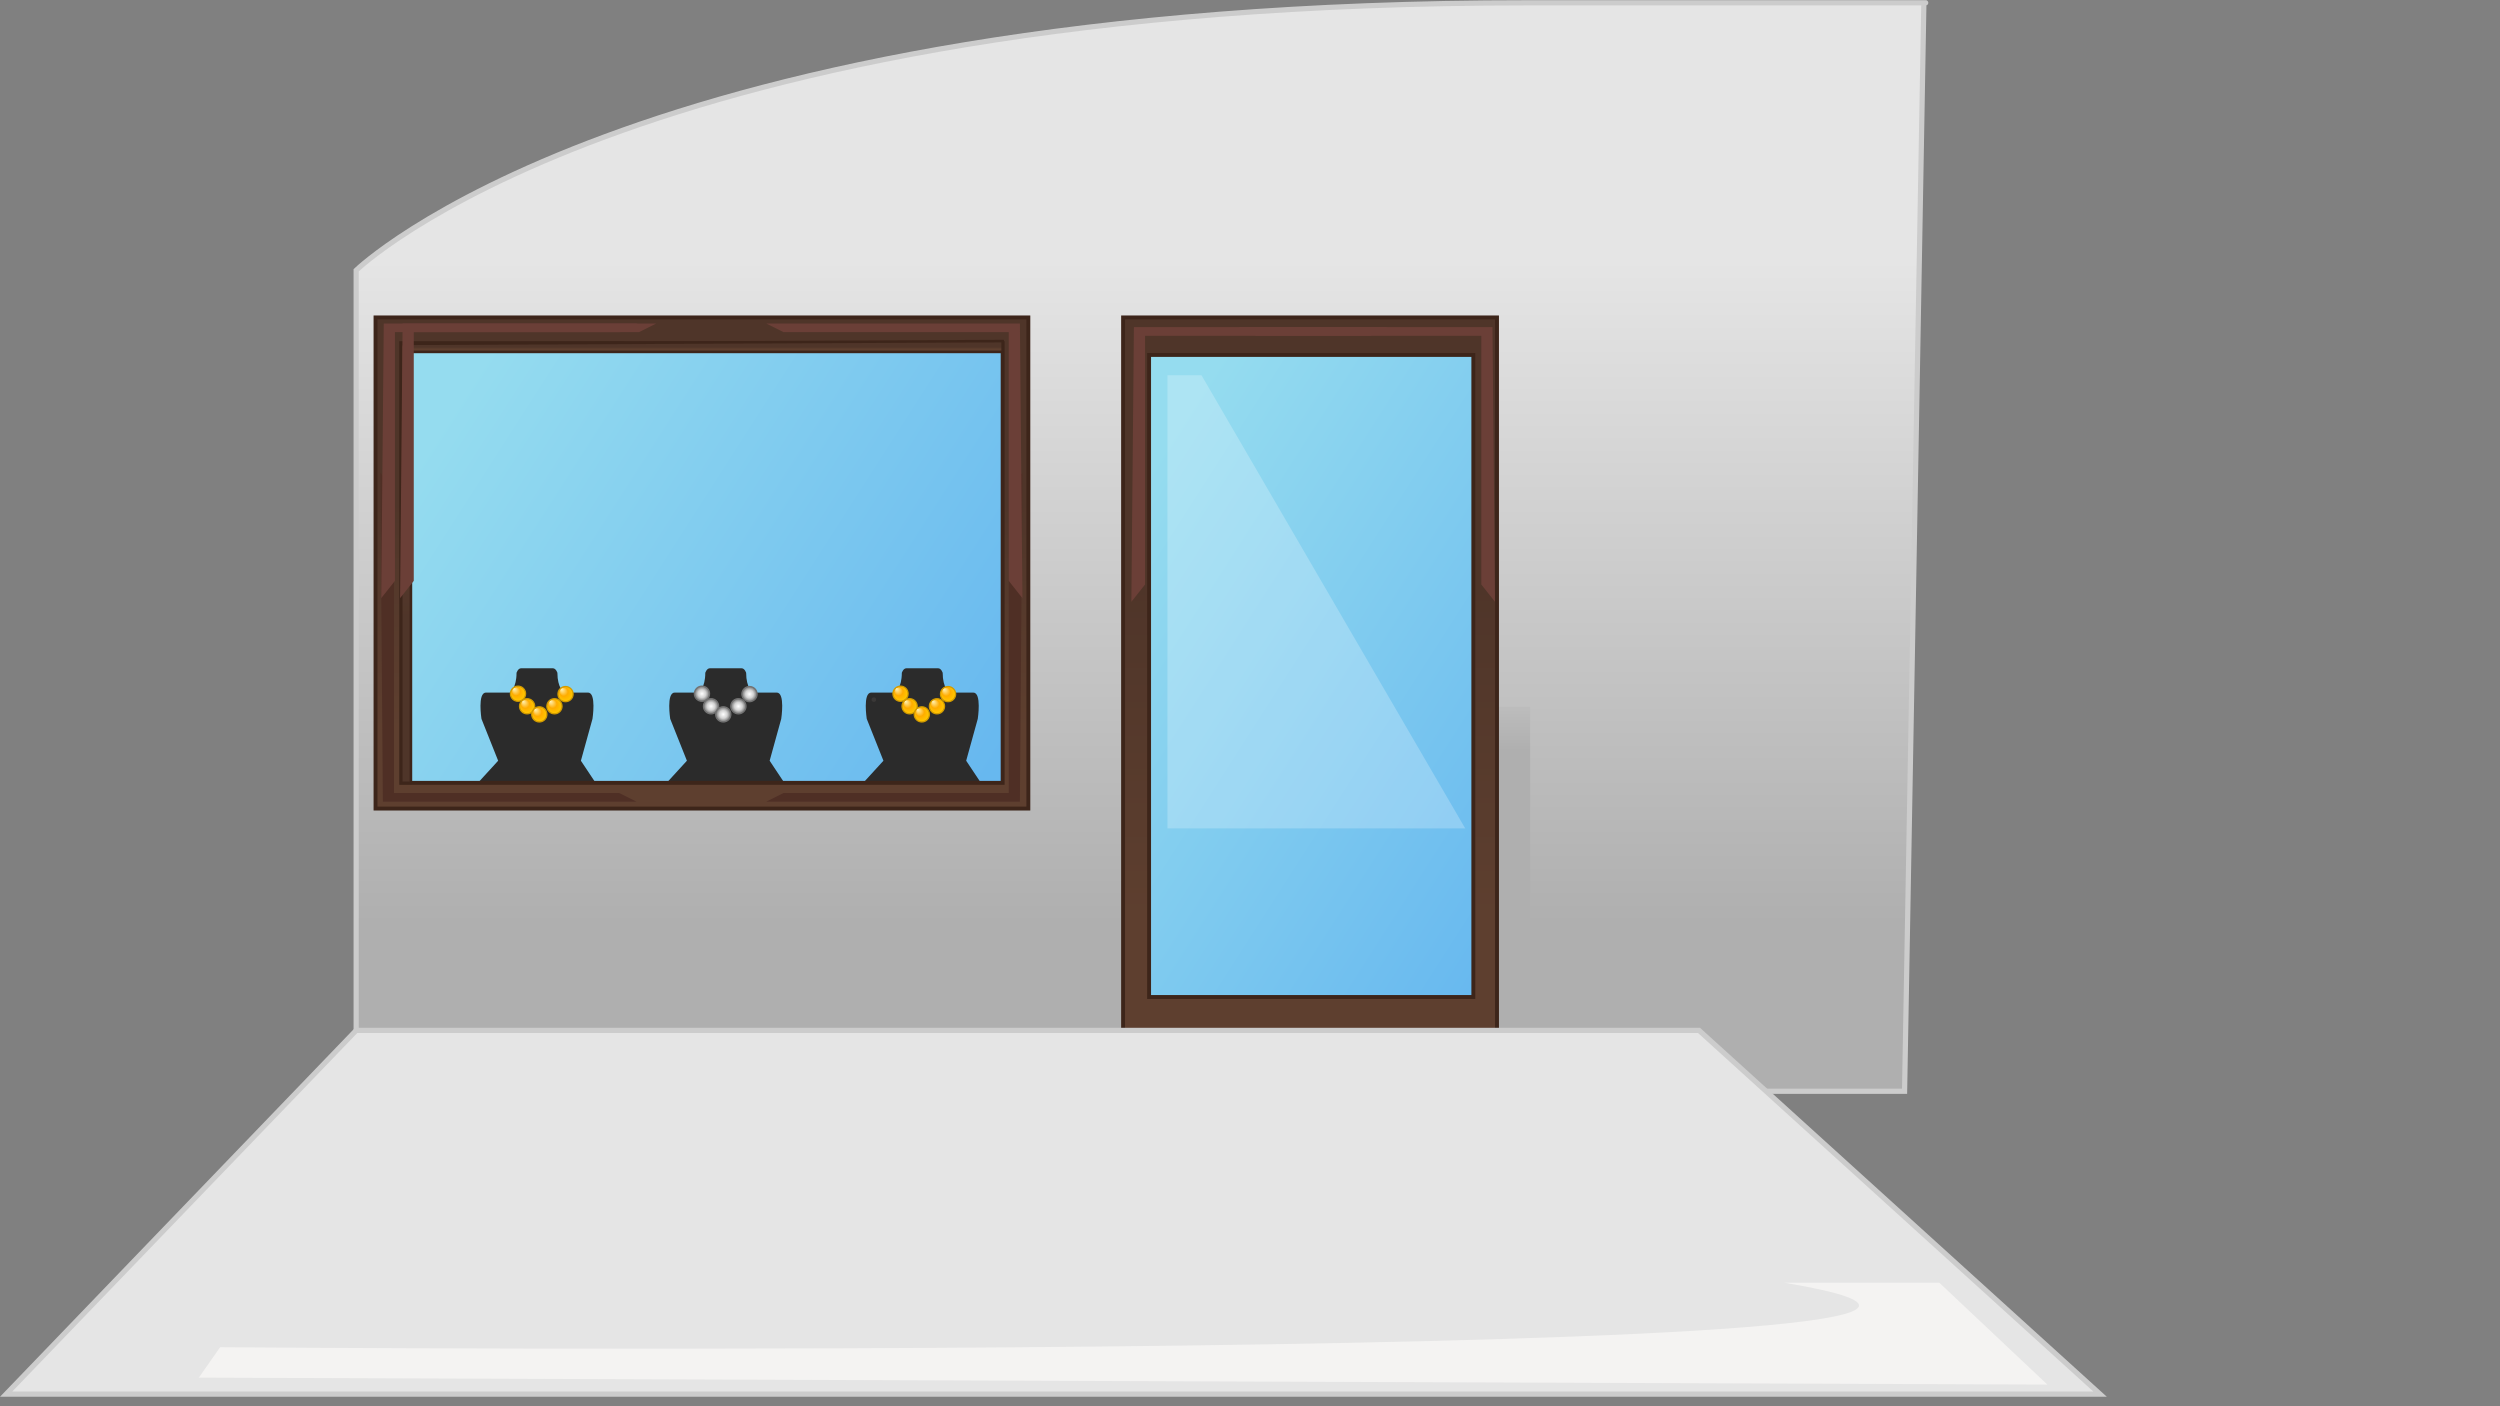 <?xml version="1.0" encoding="utf-8"?>
<!-- Generator: Adobe Illustrator 15.0.0, SVG Export Plug-In  -->
<!DOCTYPE svg PUBLIC "-//W3C//DTD SVG 1.1//EN" "http://www.w3.org/Graphics/SVG/1.1/DTD/svg11.dtd">
<svg version="1.1"
	 xmlns="http://www.w3.org/2000/svg" xmlns:xlink="http://www.w3.org/1999/xlink" xmlns:a="http://ns.adobe.com/AdobeSVGViewerExtensions/3.0/"
	 x="0px" y="0px" width="1920px" height="1080px" viewBox="0 0 1920 1080"
	 overflow="visible" enable-background="new 0 0 1920 1080" xml:space="preserve">
<rect x="0" y="0" width="1920" height="1080" fill="#808080" stroke="none"/>
<defs>
	
		<pattern  x="0.5" y="1080.5" width="4.575" height="4.408" patternUnits="userSpaceOnUse" id="Nouveau_motif" viewBox="0 -4.408 4.575 4.408" overflow="visible">
		<g>
			<polygon fill="none" points="0,0 4.575,0 4.575,-4.408 0,-4.408 			"/>
			<g>
				<polygon fill="none" points="0,-4.408 4.575,-4.408 4.575,0 0,0 				"/>
				<polygon fill="#7BA538" points="1.539,-1.539 0,-1.539 0,0 1.539,0 				"/>
				<polygon fill="#7BA538" points="4.575,-1.539 3.036,-1.539 3.036,0 4.575,0 				"/>
				<polygon fill="#7BA538" points="4.575,-4.408 3.036,-4.408 3.036,-2.868 4.575,-2.868 				"/>
				<polygon fill="#7BA538" points="1.539,-4.408 0,-4.408 0,-2.868 1.539,-2.868 				"/>
			</g>
		</g>
	</pattern>
	
		<pattern  x="0.5" y="1080.5" width="8.115" height="14.383" patternUnits="userSpaceOnUse" id="brde" viewBox="0 -14.384 8.115 14.383" overflow="visible">
		<g>
			<polygon fill="none" points="0,-0.001 8.115,-0.001 8.115,-14.384 0,-14.384 			"/>
			<g>
				<polygon fill="none" points="0,-14.384 8.116,-14.384 8.116,-0.002 0,-0.002 				"/>
				<path fill="#6B5038" d="M2.756-1.288C2.43-1.488,2.001-1.389,1.8-1.061C1.598-0.734,1.7-0.307,2.027-0.104
					c0.327,0.201,0.755,0.101,0.957-0.228C3.185-0.658,3.085-1.086,2.756-1.288"/>
				<path fill="#6B5038" d="M6.414-14.281c-0.326-0.201-0.756-0.099-0.957,0.227c-0.202,0.328-0.099,0.756,0.227,0.957
					c0.326,0.201,0.754,0.101,0.956-0.227C6.841-13.65,6.74-14.079,6.414-14.281"/>
				<path fill="#6B5038" d="M7.785-9.441c-0.326-0.201-0.755-0.1-0.956,0.228c-0.202,0.327-0.1,0.756,0.227,0.957
					c0.327,0.202,0.755,0.101,0.957-0.228C8.214-8.812,8.113-9.24,7.785-9.441"/>
				<path fill="#6B5038" d="M3.656-9.811c-0.326-0.2-0.755-0.1-0.957,0.228C2.498-9.256,2.6-8.826,2.925-8.626
					c0.328,0.202,0.756,0.101,0.958-0.228C4.085-9.18,3.983-9.607,3.656-9.811"/>
				<path fill="#6B5038" d="M5.19-5.232C4.864-5.434,4.434-5.333,4.233-5.006C4.032-4.68,4.134-4.252,4.461-4.05
					c0.327,0.202,0.754,0.101,0.956-0.228C5.618-4.604,5.517-5.031,5.19-5.232"/>
				<path fill="#6B5038" d="M1.061-5.602c-0.326-0.201-0.756-0.1-0.957,0.227C-0.098-5.048,0.005-4.62,0.331-4.419
					c0.327,0.202,0.755,0.101,0.957-0.228C1.489-4.971,1.387-5.4,1.061-5.602"/>
			</g>
		</g>
	</pattern>
	
		<pattern  x="0.5" y="1080.5" width="4.575" height="4.408" patternUnits="userSpaceOnUse" id="m2" viewBox="0 -4.408 4.575 4.408" overflow="visible">
		<g>
			<polygon fill="none" points="0,0 4.575,0 4.575,-4.408 0,-4.408 			"/>
			<g>
				<polygon fill="none" points="0,-4.408 4.575,-4.408 4.575,0 0,0 				"/>
				<polygon fill="#1C995D" points="1.539,-1.539 0,-1.539 0,0 1.539,0 				"/>
				<polygon fill="#1C995D" points="4.575,-1.539 3.036,-1.539 3.036,0 4.575,0 				"/>
				<polygon fill="#1C995D" points="4.575,-4.408 3.036,-4.408 3.036,-2.868 4.575,-2.868 				"/>
				<polygon fill="#1C995D" points="1.539,-4.408 0,-4.408 0,-2.868 1.539,-2.868 				"/>
			</g>
		</g>
	</pattern>
</defs>
<linearGradient id="SVGID_1_" gradientUnits="userSpaceOnUse" x1="312.263" y1="1115.362" x2="312.263" y2="605.317" gradientTransform="matrix(1 0 0 -1 564 1315)">
	<stop  offset="0" style="stop-color:#E5E5E5"/>
	<stop  offset="1" style="stop-color:#AFAFAF"/>
</linearGradient>
<path fill="url(#SVGID_1_)" stroke="#CCCCCC" stroke-width="4" stroke-miterlimit="10" d="M273.533,838.085v-630.5
	c0,0,210.695-205.426,899.378-205.426s0,0,0,0h304.621l-14.821,835.927L273.533,838.085L273.533,838.085z"/>
<linearGradient id="SVGID_2_" gradientUnits="userSpaceOnUse" x1="-215.46" y1="1004.784" x2="205.238" y2="735.226" gradientTransform="matrix(1 0 0 -1 564 1315)">
	<stop  offset="0" style="stop-color:#95DCEF"/>
	<stop  offset="1" style="stop-color:#67B8EF"/>
</linearGradient>
<rect x="308.142" y="263.521" fill="url(#SVGID_2_)" width="461.896" height="337.577"/>
<path fill="#2B2B2B" d="M742.027,584.244l8.894-32.171c0,0,3.138-20.141-3.401-20.141c-6.537,0-18.568,0-18.568,0
	s-4.971-3.661-4.971-15.171c0,0-1.046-3.529-3.53-3.529c-2.029,0-9.156,0-11.704,0c-0.572,0-0.916,0-0.916,0
	c-2.548,0-9.676,0-11.704,0c-2.485,0-3.53,3.529-3.53,3.529c0,11.51-4.971,15.171-4.971,15.171s-12.031,0-18.569,0
	c-6.539,0-3.4,20.141-3.4,20.141l12.816,32.171l-14.386,15.726h43.744h0.916h43.745L742.027,584.244z"/>
<path fill="#2B2B2B" d="M591.093,584.244l8.894-32.171c0,0,3.139-20.141-3.401-20.141c-6.538,0-18.569,0-18.569,0
	s-4.971-3.661-4.971-15.171c0,0-1.045-3.529-3.529-3.529c-2.029,0-9.156,0-11.705,0c-0.571,0-0.916,0-0.916,0
	c-2.548,0-9.675,0-11.703,0c-2.484,0-3.53,3.529-3.53,3.529c0,11.51-4.972,15.171-4.972,15.171s-12.03,0-18.568,0
	c-6.539,0-3.4,20.141-3.4,20.141l12.816,32.171L513.15,599.97h43.744h0.916h43.745L591.093,584.244z"/>
<path fill="#2B2B2B" d="M446.134,584.244l8.895-32.171c0,0,3.138-20.141-3.401-20.141c-6.538,0-18.569,0-18.569,0
	s-4.971-3.661-4.971-15.171c0,0-1.045-3.529-3.53-3.529c-2.028,0-9.155,0-11.703,0c-0.572,0-0.916,0-0.916,0
	c-2.549,0-9.677,0-11.704,0c-2.485,0-3.53,3.529-3.53,3.529c0,11.51-4.971,15.171-4.971,15.171s-12.031,0-18.569,0
	c-6.539,0-3.4,20.141-3.4,20.141l12.816,32.171l-14.386,15.726h43.745h0.916h43.744L446.134,584.244z"/>
<radialGradient id="SVGID_3_" cx="-116.409" cy="210.217" r="5.815" fx="-119.669" fy="206.232" gradientTransform="matrix(1 0 0 1 808 322.56)" gradientUnits="userSpaceOnUse">
	<stop  offset="0" style="stop-color:#FFF6BF"/>
	<stop  offset="0.564" style="stop-color:#FFAC00"/>
	<stop  offset="1" style="stop-color:#FFC900"/>
</radialGradient>
<circle fill="url(#SVGID_3_)" stroke="#D19A00" stroke-miterlimit="10" cx="691.591" cy="532.778" r="5.815"/>
<radialGradient id="SVGID_4_" cx="-109.424" cy="219.85" r="5.815" fx="-112.685" fy="215.865" gradientTransform="matrix(1 0 0 1 808 322.56)" gradientUnits="userSpaceOnUse">
	<stop  offset="0" style="stop-color:#FFF6BF"/>
	<stop  offset="0.564" style="stop-color:#FFAC00"/>
	<stop  offset="1" style="stop-color:#FFC900"/>
</radialGradient>
<circle fill="url(#SVGID_4_)" stroke="#D19A00" stroke-miterlimit="10" cx="698.576" cy="542.411" r="5.815"/>
<radialGradient id="SVGID_5_" cx="-100.045" cy="226.083" r="5.815" fx="-103.306" fy="222.098" gradientTransform="matrix(1 0 0 1 808 322.56)" gradientUnits="userSpaceOnUse">
	<stop  offset="0" style="stop-color:#FFF6BF"/>
	<stop  offset="0.564" style="stop-color:#FFAC00"/>
	<stop  offset="1" style="stop-color:#FFC900"/>
</radialGradient>
<circle fill="url(#SVGID_5_)" stroke="#D19A00" stroke-miterlimit="10" cx="707.955" cy="548.643" r="5.815"/>
<radialGradient id="SVGID_6_" cx="-88.414" cy="219.85" r="5.815" fx="-91.674" fy="215.865" gradientTransform="matrix(1 0 0 1 808 322.56)" gradientUnits="userSpaceOnUse">
	<stop  offset="0" style="stop-color:#FFF6BF"/>
	<stop  offset="0.564" style="stop-color:#FFAC00"/>
	<stop  offset="1" style="stop-color:#FFC900"/>
</radialGradient>
<circle fill="url(#SVGID_6_)" stroke="#D19A00" stroke-miterlimit="10" cx="719.586" cy="542.411" r="5.815"/>
<radialGradient id="SVGID_7_" cx="-79.9" cy="210.501" r="5.815" fx="-83.161" fy="206.517" gradientTransform="matrix(1 0 0 1 808 322.56)" gradientUnits="userSpaceOnUse">
	<stop  offset="0" style="stop-color:#FFF6BF"/>
	<stop  offset="0.564" style="stop-color:#FFAC00"/>
	<stop  offset="1" style="stop-color:#FFC900"/>
</radialGradient>
<circle fill="url(#SVGID_7_)" stroke="#D19A00" stroke-miterlimit="10" cx="728.1" cy="533.062" r="5.815"/>
<radialGradient id="SVGID_8_" cx="-24.902" cy="782.223" r="5.815" gradientTransform="matrix(1 0 0 -1 564 1315)" gradientUnits="userSpaceOnUse">
	<stop  offset="0" style="stop-color:#FFFFFF"/>
	<stop  offset="0.521" style="stop-color:#D3D3D3"/>
	<stop  offset="1" style="stop-color:#727272"/>
</radialGradient>
<circle fill="url(#SVGID_8_)" stroke="#727272" stroke-miterlimit="10" cx="539.098" cy="532.778" r="5.815"/>
<radialGradient id="SVGID_9_" cx="-17.917" cy="772.59" r="5.815" gradientTransform="matrix(1 0 0 -1 564 1315)" gradientUnits="userSpaceOnUse">
	<stop  offset="0" style="stop-color:#FFFFFF"/>
	<stop  offset="0.521" style="stop-color:#D3D3D3"/>
	<stop  offset="1" style="stop-color:#727272"/>
</radialGradient>
<circle fill="url(#SVGID_9_)" stroke="#727272" stroke-miterlimit="10" cx="546.083" cy="542.411" r="5.815"/>
<radialGradient id="SVGID_10_" cx="-8.538" cy="766.357" r="5.815" gradientTransform="matrix(1 0 0 -1 564 1315)" gradientUnits="userSpaceOnUse">
	<stop  offset="0" style="stop-color:#FFFFFF"/>
	<stop  offset="0.521" style="stop-color:#D3D3D3"/>
	<stop  offset="1" style="stop-color:#727272"/>
</radialGradient>
<circle fill="url(#SVGID_10_)" stroke="#727272" stroke-miterlimit="10" cx="555.462" cy="548.643" r="5.815"/>
<radialGradient id="SVGID_11_" cx="3.094" cy="772.59" r="5.815" gradientTransform="matrix(1 0 0 -1 564 1315)" gradientUnits="userSpaceOnUse">
	<stop  offset="0" style="stop-color:#FFFFFF"/>
	<stop  offset="0.521" style="stop-color:#D3D3D3"/>
	<stop  offset="1" style="stop-color:#727272"/>
</radialGradient>
<circle fill="url(#SVGID_11_)" stroke="#727272" stroke-miterlimit="10" cx="567.094" cy="542.411" r="5.815"/>
<radialGradient id="SVGID_12_" cx="11.606" cy="781.938" r="5.815" gradientTransform="matrix(1 0 0 -1 564 1315)" gradientUnits="userSpaceOnUse">
	<stop  offset="0" style="stop-color:#FFFFFF"/>
	<stop  offset="0.521" style="stop-color:#D3D3D3"/>
	<stop  offset="1" style="stop-color:#727272"/>
</radialGradient>
<circle fill="url(#SVGID_12_)" stroke="#727272" stroke-miterlimit="10" cx="575.605" cy="533.062" r="5.815"/>
<radialGradient id="SVGID_13_" cx="-410.172" cy="210.217" r="5.815" fx="-413.432" fy="206.233" gradientTransform="matrix(1 0 0 1 808 322.56)" gradientUnits="userSpaceOnUse">
	<stop  offset="0" style="stop-color:#FFF6BF"/>
	<stop  offset="0.564" style="stop-color:#FFAC00"/>
	<stop  offset="1" style="stop-color:#FFC900"/>
</radialGradient>
<circle fill="url(#SVGID_13_)" stroke="#D19A00" stroke-miterlimit="10" cx="397.828" cy="532.778" r="5.815"/>
<radialGradient id="SVGID_14_" cx="-403.188" cy="219.85" r="5.815" fx="-406.449" fy="215.865" gradientTransform="matrix(1 0 0 1 808 322.56)" gradientUnits="userSpaceOnUse">
	<stop  offset="0" style="stop-color:#FFF6BF"/>
	<stop  offset="0.564" style="stop-color:#FFAC00"/>
	<stop  offset="1" style="stop-color:#FFC900"/>
</radialGradient>
<circle fill="url(#SVGID_14_)" stroke="#D19A00" stroke-miterlimit="10" cx="404.812" cy="542.411" r="5.815"/>
<radialGradient id="SVGID_15_" cx="-393.809" cy="226.083" r="5.815" fx="-397.07" fy="222.098" gradientTransform="matrix(1 0 0 1 808 322.56)" gradientUnits="userSpaceOnUse">
	<stop  offset="0" style="stop-color:#FFF6BF"/>
	<stop  offset="0.564" style="stop-color:#FFAC00"/>
	<stop  offset="1" style="stop-color:#FFC900"/>
</radialGradient>
<circle fill="url(#SVGID_15_)" stroke="#D19A00" stroke-miterlimit="10" cx="414.191" cy="548.643" r="5.815"/>
<radialGradient id="SVGID_16_" cx="-382.177" cy="219.85" r="5.815" fx="-385.438" fy="215.865" gradientTransform="matrix(1 0 0 1 808 322.56)" gradientUnits="userSpaceOnUse">
	<stop  offset="0" style="stop-color:#FFF6BF"/>
	<stop  offset="0.564" style="stop-color:#FFAC00"/>
	<stop  offset="1" style="stop-color:#FFC900"/>
</radialGradient>
<circle fill="url(#SVGID_16_)" stroke="#D19A00" stroke-miterlimit="10" cx="425.823" cy="542.411" r="5.815"/>
<radialGradient id="SVGID_17_" cx="-373.663" cy="210.501" r="5.815" fx="-376.924" fy="206.517" gradientTransform="matrix(1 0 0 1 808 322.56)" gradientUnits="userSpaceOnUse">
	<stop  offset="0" style="stop-color:#FFF6BF"/>
	<stop  offset="0.564" style="stop-color:#FFAC00"/>
	<stop  offset="1" style="stop-color:#FFC900"/>
</radialGradient>
<circle fill="url(#SVGID_17_)" stroke="#D19A00" stroke-miterlimit="10" cx="434.337" cy="533.062" r="5.815"/>
<circle fill="#3A3837" cx="671.097" cy="537.319" r="1.753"/>
<linearGradient id="SVGID_18_" gradientUnits="userSpaceOnUse" x1="-24.91" y1="753.584" x2="-24.91" y2="1029.134" gradientTransform="matrix(1 0 0 -1 564 1315)">
	<stop  offset="0" style="stop-color:#5E3F2F"/>
	<stop  offset="0.644" style="stop-color:#4F3529"/>
	<stop  offset="0.939" style="stop-color:#4F3529"/>
</linearGradient>
<path fill="url(#SVGID_18_)" stroke="#3D251A" stroke-width="3" stroke-miterlimit="10" d="M770.038,243.785H308.142h-19.736
	v377.188h19.736h461.896h19.737V243.785H770.038z M770.038,601.236H308.142V263.521h461.896V601.236L770.038,601.236z"/>
<linearGradient id="SVGID_19_" gradientUnits="userSpaceOnUse" x1="-252.138" y1="971.305" x2="-252.138" y2="765.559" gradientTransform="matrix(1 0 0 -1 564 1315)">
	<stop  offset="0" style="stop-color:#5E3F2F"/>
	<stop  offset="0.644" style="stop-color:#4F3529"/>
	<stop  offset="0.939" style="stop-color:#4F3529"/>
</linearGradient>
<polyline fill="url(#SVGID_19_)" stroke="#3D251A" stroke-width="2" stroke-miterlimit="10" points="309.51,264.035 
	315.582,270.273 315.582,601.236 308.142,601.236 308.142,264.035 309.51,264.035 "/>
<linearGradient id="SVGID_20_" gradientUnits="userSpaceOnUse" x1="-24.227" y1="1046.805" x2="-24.227" y2="1049.367" gradientTransform="matrix(1 0 0 -1 564 1315)">
	<stop  offset="0" style="stop-color:#5E3F2F"/>
	<stop  offset="0.644" style="stop-color:#4F3529"/>
	<stop  offset="0.939" style="stop-color:#4F3529"/>
</linearGradient>
<polygon fill="url(#SVGID_20_)" stroke="#3D251A" stroke-width="2" stroke-miterlimit="10" points="309.51,264.035 315.582,270.273 
	770.038,270.273 770.038,261.963 "/>
<polygon fill="#4F2F25" points="488.795,615.66 294.027,615.66 292.08,362.959 302.598,376.261 302.598,609.038 475.55,609.038 "/>
<polygon fill="#4F2F25" points="588.516,615.66 783.282,615.66 785.229,362.959 774.713,376.261 774.713,609.038 601.76,609.038 "/>
<polygon fill="#6B3F37" points="588.516,248.46 783.282,248.46 785.229,459.397 774.713,446.096 774.713,255.083 601.76,255.083 "/>
<polygon fill="#6B3F37" points="489.498,248.46 294.73,248.46 292.783,459.397 303.3,446.096 303.3,255.083 476.254,255.083 "/>
<polygon fill="#6B3F37" points="503.968,248.46 309.201,248.46 307.253,459.397 317.771,446.096 317.771,255.083 490.724,255.083 
	"/>
<linearGradient id="SVGID_21_" gradientUnits="userSpaceOnUse" x1="598.425" y1="872.293" x2="598.425" y2="738.273" gradientTransform="matrix(1 0 0 -1 564 1315)">
	<stop  offset="0" style="stop-color:#E5E5E5"/>
	<stop  offset="1" style="stop-color:#AFAFAF"/>
</linearGradient>
<rect x="1149.698" y="542.946" fill="url(#SVGID_21_)" width="25.455" height="243.067"/>
<linearGradient id="SVGID_22_" gradientUnits="userSpaceOnUse" x1="278.743" y1="893.873" x2="645.032" y2="659.177" gradientTransform="matrix(1 0 0 -1 564 1315)">
	<stop  offset="0" style="stop-color:#95DCEF"/>
	<stop  offset="1" style="stop-color:#67B8EF"/>
</linearGradient>
<rect x="882.504" y="263.521" fill="url(#SVGID_22_)" width="252.29" height="527.82"/>
<linearGradient id="SVGID_23_" gradientUnits="userSpaceOnUse" x1="442.118" y1="607.443" x2="442.118" y2="1009.773" gradientTransform="matrix(1 0 0 -1 564 1315)">
	<stop  offset="0" style="stop-color:#5E3F2F"/>
	<stop  offset="0.644" style="stop-color:#4F3529"/>
	<stop  offset="0.939" style="stop-color:#4F3529"/>
</linearGradient>
<path fill="url(#SVGID_23_)" stroke="#3D251A" stroke-width="3" stroke-miterlimit="10" d="M1138.395,243.785H873.841h-11.304
	v550.729h11.304h264.554h11.305V243.785H1138.395z M1131.524,765.697H882.504V272.602h249.021L1131.524,765.697L1131.524,765.697z"
	/>
<polygon fill="#6B3F37" points="1065.604,251.258 870.837,251.258 868.89,462.195 879.407,448.894 879.407,257.88 1052.36,257.88 
	"/>
<polygon fill="#6B3F37" points="951.448,251.258 1146.215,251.258 1148.162,462.195 1137.645,448.894 1137.645,257.88 
	964.692,257.88 "/>
<polygon opacity="0.23" fill="#FFFFFF" enable-background="new    " points="896.597,288.18 922.735,288.18 1125.292,636.211 
	896.597,636.211 "/>
<polyline fill="#E5E5E5" stroke="#CCCCCC" stroke-width="4" stroke-miterlimit="10" points="850.567,791.341 1304.84,791.341 
	1612.868,1070.708 4.7,1070.708 273.533,791.341 850.567,791.341 "/>
<path fill="#F4F3F2" d="M152.701,1058.021l16.36-23.37c0,0,1575.195,13.12,1201.262-49.53h44.679h74.4l82.972,78.234
	L152.701,1058.021z"/>
<linearGradient id="SVGID_24_" gradientUnits="userSpaceOnUse" x1="-56.371" y1="873.454" x2="11.715" y2="832.602" gradientTransform="matrix(1 0 0 -1 564 1315)">
	<stop  offset="0" style="stop-color:#FFD8BF"/>
	<stop  offset="1" style="stop-color:#EFA57F"/>
</linearGradient>
<circle display="none" fill="url(#SVGID_24_)" cx="512.623" cy="444.543" r="49.616"/>
<path display="none" fill="#6B5038" d="M528.583,488.036c0-0.438,0.36-0.798,0.802-0.798c0.443,0,0.803,0.358,0.803,0.798
	c0,0.444-0.359,0.804-0.803,0.804C528.943,488.84,528.583,488.48,528.583,488.036z"/>
<pattern  id="SVGID_25_" xlink:href="#brde" patternTransform="matrix(1 0 0 -1 408.103 -16662.902)">
</pattern>
<path display="none" fill="url(#SVGID_25_)" d="M543.061,476.729L543.061,476.729l-3.705-1.507l-7.209-2.104l-1.273-2.58
	c-0.005,0-0.008,0-0.011-0.003l-9.327-1.021l-11.916,0.617l-11.328,0.834c-0.008,0-0.013,0.002-0.02,0.006l-4.674,4.449
	l-6.809,2.278l-4.136,4.842l-0.916-1.693c-0.33,0.338-0.5,0.533-0.5,0.533s9.055,11.511,33.841,11.511
	c21.58,0,29.043-10.11,30.614-12.729L543.061,476.729z"/>
<circle display="none" fill="#6B5038" cx="534.773" cy="475.421" r="0.801"/>
<path display="none" fill="#6B5038" d="M541.76,482.63c0-0.441,0.359-0.798,0.801-0.798c0.443,0,0.803,0.355,0.803,0.798
	c0,0.444-0.359,0.801-0.803,0.801C542.119,483.431,541.76,483.074,541.76,482.63z"/>
<path display="none" d="M512.622,495.362c-28.021,0-50.817-22.797-50.817-50.819c0-28.02,22.796-50.817,50.817-50.817
	c28.021,0,50.817,22.798,50.817,50.817C563.439,472.565,540.643,495.362,512.622,495.362z M512.622,396.129
	c-26.694,0-48.414,21.718-48.414,48.414s21.72,48.416,48.414,48.416c26.696,0,48.417-21.72,48.417-48.416
	S539.318,396.129,512.622,396.129z"/>
<circle display="none" fill="#22B573" cx="510.938" cy="362.657" r="12.094"/>
<pattern  id="SVGID_26_" xlink:href="#m2" patternTransform="matrix(1 0 0 -1 411.033 -16629.369)">
</pattern>
<circle display="none" opacity="0.34" fill="url(#SVGID_26_)" enable-background="new    " cx="510.938" cy="362.657" r="12.094"/>
<path display="none" fill="#4AD392" d="M511.708,350.601c-0.001,0-0.002,0-0.005,0l-1.209-0.016c-0.82,0.03-1.619,0.14-2.391,0.326
	l-4.657,2.264c-0.773,0.611-1.466,1.316-2.068,2.097l-2.067,10.679c0.002,0.006,0.002,0.012,0.004,0.017l2.514,2.061
	C503.646,352.167,511.688,350.605,511.708,350.601z"/>
<path display="none" fill="#1C995D" d="M510.02,365.971l6.825,1.551l5.292-0.309c0.346-0.851,0.589-1.752,0.736-2.687l-0.314-5.191
	c-0.985-3.459-3.469-6.281-6.708-7.725c0.062,0.087,0.112,0.163,0.178,0.253C523.537,362.378,510.02,365.971,510.02,365.971z"/>
<path display="none" fill="#1D1D1B" d="M510.938,375.952c-7.332,0-13.295-5.964-13.295-13.295c0-7.332,5.965-13.295,13.295-13.295
	c7.332,0,13.297,5.963,13.297,13.295C524.232,369.988,518.27,375.952,510.938,375.952z M510.938,351.764
	c-6.007,0-10.893,4.888-10.893,10.894c0,6.005,4.885,10.893,10.893,10.893s10.894-4.887,10.894-10.893
	S516.944,351.764,510.938,351.764z"/>
<path display="none" fill="#8CC63F" d="M558.762,409.671c-2.804-23.933-23.14-42.509-47.826-42.509
	c-25.265,0-45.972,19.459-47.988,44.205C468.902,410.146,493.29,406.432,558.762,409.671z"/>
<pattern  id="SVGID_27_" xlink:href="#Nouveau_motif" patternTransform="matrix(1 0 0 -1 411.033 -16629.369)">
</pattern>
<path display="none" opacity="0.18" fill="url(#SVGID_27_)" enable-background="new    " d="M558.762,409.671
	c-2.804-23.933-23.14-42.509-47.826-42.509c-25.265,0-45.972,19.459-47.988,44.205C468.902,410.146,493.29,406.432,558.762,409.671z
	"/>
<path display="none" fill="#BAEA6E" d="M493.858,370.293c-0.053,0.02-0.104,0.038-0.156,0.058l-10.215,5.403
	c-0.011,0.007-0.021,0.013-0.03,0.021l-10.02,9.35c-0.014,0.02-0.029,0.04-0.046,0.058l-7.651,13.533
	c-0.012,0.027-0.021,0.054-0.03,0.083l-1.85,11.239c0,0,0,0.438,0.004,1.15c0.623-0.116,1.364-0.246,2.261-0.383
	c0.045-0.539,0.09-1.088,0.138-1.668c2.365-29.271,44.13-41.576,45.445-41.957c-0.257-0.005-0.512-0.019-0.773-0.019
	c-3.113,0-6.158,0.299-9.108,0.864L493.858,370.293z"/>
<path display="none" fill="#7EAA39" d="M517.628,407.999l40.854,0.938l-2.539-10.736c-0.055-0.142-0.111-0.284-0.165-0.425
	l-6.626-9.765l-6.092-8.512l-7.096-5.323c-1.705-1.04-3.479-1.977-5.316-2.801l-9.578-3.133c-0.282-0.061-0.564-0.125-0.849-0.181
	l-3.377,0.676C569.931,400.23,517.628,407.999,517.628,407.999z"/>
<path display="none" fill="#1D1D1B" d="M461.621,412.864l0.129-1.597c2.07-25.405,23.677-45.308,49.188-45.308
	c25.037,0,46.109,18.731,49.018,43.571l0.165,1.409l-1.417-0.071c-17.335-0.856-33.182-1.291-47.094-1.291
	c-30.64,0-44.067,2.075-48.418,2.966L461.621,412.864z M510.938,368.363c-23.737,0-43.923,18.113-46.637,41.523
	c5.698-1.002,19.506-2.713,47.308-2.713c13.566,0,28.959,0.413,45.771,1.227C553.997,385.478,534.277,368.363,510.938,368.363z"/>
<path display="none" fill="#22B573" d="M459.003,411.945c0,0,0.266,10.012,5.047,12.763c4.781,2.752,96.879-2.75,98.004,0
	c1.126,2.752-0.636-11.006,0-14.446S463.917,407.243,459.003,411.945z"/>
<pattern  id="SVGID_28_" xlink:href="#m2" patternTransform="matrix(1 0 0 -1 411.033 -16629.369)">
</pattern>
<path display="none" opacity="0.18" fill="url(#SVGID_28_)" enable-background="new    " d="M459.003,411.945
	c0,0,0.266,10.012,5.047,12.763c4.781,2.752,96.879-2.75,98.004,0c1.126,2.752-0.636-11.006,0-14.446
	S463.917,407.243,459.003,411.945z"/>
<path display="none" fill="#4AD392" d="M459.02,412.288c0.004,0.064,0.009,0.137,0.013,0.219l2.185,8.989
	c0.428,0.821,0.946,1.559,1.553,2.179l3.222,1.462c0.2,0.022,0.411,0.043,0.634,0.065c-0.694-1.247-3.391-6.356-4.819-12.817
	c-0.12-0.539-0.236-0.993-0.35-1.385c-1.167,0.274-1.972,0.566-2.361,0.878C459.059,412.059,459.034,412.201,459.02,412.288z"/>
<path display="none" fill="#1C995D" d="M562.054,410.262c0.391-2.118-36.895-2.771-66.762-1.864l-19.269,0.901
	c-8.318,0.575-14.438,1.341-16.467,2.305v2.141c28.236-3.605,94.521-2.403,95.12-0.88c0.603,1.523,3.206,1.08,2.005,3.887
	c-1.203,2.805,0,7.006,0,7.006l5.708-1.353C562.211,418.764,561.652,412.442,562.054,410.262z"/>
<path display="none" fill="#1D1D1B" d="M477.102,426.978c-11.131,0-12.953-0.513-13.787-0.992
	c-5.342-3.074-5.755-12.891-5.784-13.999l-0.019-0.653l0.473-0.451c4.424-4.235,58.244-4.356,64.364-4.356
	c38.604,0,40.243,1.97,40.781,2.617c0.327,0.394,0.464,0.898,0.374,1.387c-0.275,1.493-0.01,5.761,0.188,8.879
	c0.328,5.277,0.347,5.979-0.289,6.653l-0.438,0.466l-0.675,0.019c-0.545-0.002-0.987-0.25-1.319-0.744
	c-0.741-0.164-3.042-0.413-10.136-0.413c-8.957,0-21.949,0.376-35.701,0.774C501.307,426.562,487.015,426.978,477.102,426.978z
	 M460.521,412.76c0.225,3.01,1.26,8.939,4.265,10.67c0.382,0.169,2.41,0.6,12.315,0.6c9.87,0,24.144-0.413,37.944-0.814
	c13.776-0.398,26.789-0.773,35.788-0.773c5.391,0,8.388,0.132,10.1,0.375c-0.046-0.969-0.119-2.163-0.186-3.225
	c-0.193-3.062-0.404-6.47-0.264-8.57c-3.237-0.799-16.674-1.548-38.137-1.548C492.017,409.473,465.178,410.924,460.521,412.76z"/>
<rect x="478.674" y="437.078" transform="matrix(-0.972 -0.235 0.235 -0.972 855.567 982.403)" display="none" fill="#6B5038" width="15.311" height="6.273"/>
<path display="none" fill="#89674A" d="M479.605,435.376l-0.716,2.964c0.245-0.104,0.468-0.351,0.806-0.335
	c0.021,0.434-0.042,0.913,0.063,1.327c0.281-0.639,2.72-1.802,2.42-0.452c0.356-0.377,1.261-0.595,1.373,0.072
	c0.302-0.361,0.833-0.423,1.252-0.576c0.138,0.975,0.918,1.725,1.944,0.989c-0.153,0.229-0.129,0.389-0.113,0.646
	c0.399-0.227,0.836-0.639,1.321-0.58c-0.136,0.803-0.361,2.065-0.043,2.84c0.261-0.395,0.513-0.852,0.827-1.271
	c0.273-0.371,0.588-1.437,0.938-1.666c1.323-0.869,1.128,1.501,1.15,2.111c0.492-0.156,0.67-0.767,1.179-0.963
	c0.058,0.165,0.277,0.367,0.313,0.512c0.261-0.262,0.264-0.633,0.591-0.818c0.179,0.498,0.194,0.955,0.476,1.419
	c0.236-0.129,0.456-0.429,0.658-0.789l0.443-1.834L479.605,435.376z"/>
<path display="none" fill="#1D1D1B" d="M493.455,445.797l-16.048-3.884l1.758-7.265l16.048,3.884L493.455,445.797z M478.855,441.03
	l13.715,3.317l1.191-4.933l-13.714-3.315L478.855,441.03z"/>
<rect x="529.5" y="436.584" transform="matrix(0.972 -0.235 0.235 0.972 -88.355 138.677)" display="none" fill="#6B5038" width="15.308" height="6.274"/>
<path display="none" fill="#89674A" d="M543.835,434.844l0.718,2.968c-0.247-0.107-0.47-0.354-0.806-0.336
	c-0.022,0.434,0.043,0.913-0.064,1.324c-0.279-0.638-2.72-1.801-2.419-0.453c-0.356-0.373-1.262-0.594-1.375,0.073
	c-0.3-0.361-0.831-0.423-1.25-0.573c-0.137,0.976-0.921,1.724-1.943,0.986c0.149,0.229,0.129,0.39,0.113,0.647
	c-0.4-0.228-0.837-0.639-1.321-0.576c0.136,0.801,0.36,2.063,0.042,2.839c-0.262-0.398-0.513-0.853-0.826-1.273
	c-0.276-0.37-0.591-1.434-0.939-1.666c-1.322-0.866-1.126,1.505-1.149,2.11c-0.493-0.152-0.668-0.765-1.18-0.963
	c-0.057,0.165-0.276,0.368-0.312,0.517c-0.259-0.266-0.263-0.634-0.588-0.818c-0.179,0.493-0.195,0.954-0.479,1.415
	c-0.234-0.129-0.457-0.426-0.657-0.785l-0.442-1.834L543.835,434.844z"/>
<path display="none" fill="#1D1D1B" d="M528.23,438l16.048-3.882l1.758,7.265l-16.049,3.884L528.23,438z M543.393,435.567
	l-13.714,3.317l1.194,4.932l13.712-3.316L543.393,435.567z"/>
<path display="none" fill="#FFFFFF" d="M494.646,454.296c0,0-6.179,5.105-14.691,0C471.441,449.189,492.993,442.056,494.646,454.296
	z"/>
<path display="none" fill="#FFFFFF" d="M494.646,454.296c0,0-6.179,5.105-14.691,0C471.441,449.189,492.993,442.056,494.646,454.296
	z"/>
<path display="none" fill="#EDBA9D" d="M494.246,452.629c0.162,0.479,0.292,0.986,0.376,1.543
	C494.582,453.637,494.459,453.121,494.246,452.629z"/>
<path display="none" fill="#EDBA9D" d="M479.955,454.296c-1.258-0.755-1.845-1.553-1.952-2.326
	c-0.479,0.776-0.748,1.642-0.748,2.544c0,3.477,3.896,6.29,8.697,6.29c4.801,0,8.694-2.813,8.694-6.29
	c0-0.069-0.014-0.139-0.016-0.206C494.477,454.432,488.361,459.337,479.955,454.296z"/>
<path display="none" fill="#E0A486" d="M529.76,452.629c-0.161,0.479-0.29,0.986-0.375,1.543
	C529.425,453.637,529.547,453.121,529.76,452.629z"/>
<path display="none" fill="#E0A486" d="M544.053,454.296c1.258-0.755,1.846-1.553,1.953-2.326c0.479,0.776,0.747,1.642,0.747,2.544
	c0,3.477-3.896,6.29-8.695,6.29c-4.802,0-8.695-2.813-8.695-6.29c0-0.069,0.012-0.139,0.015-0.206
	C529.53,454.432,535.646,459.337,544.053,454.296z"/>
<path display="none" d="M484.517,449.522c0.059,0.171,0.109,0.345,0.109,0.535c0,0.938-0.758,1.693-1.693,1.693
	c-0.598,0-1.096-0.327-1.398-0.796c-0.183,0.365-0.294,0.77-0.294,1.204c0,1.493,1.212,2.704,2.705,2.704
	c1.49,0,2.701-1.211,2.701-2.704C486.646,450.865,485.735,449.784,484.517,449.522z"/>
<path display="none" fill="#FFFFFF" d="M529.361,454.296c0,0,6.178,5.105,14.69,0C552.566,449.189,531.014,442.056,529.361,454.296z
	"/>
<path display="none" d="M532.316,449.522c-0.058,0.171-0.108,0.345-0.108,0.535c0,0.938,0.757,1.693,1.694,1.693
	c0.596,0,1.097-0.327,1.398-0.796c0.182,0.365,0.294,0.77,0.294,1.204c0,1.493-1.211,2.704-2.704,2.704
	c-1.492,0-2.703-1.211-2.703-2.704C530.188,450.865,531.1,449.784,532.316,449.522z"/>
<path display="none" fill="#1D1D1B" d="M501.857,481.381c-0.552,0-1.05-0.383-1.172-0.943c-0.144-0.649,0.268-1.287,0.916-1.433
	l22.528-4.956c0.642-0.146,1.289,0.267,1.433,0.915c0.143,0.648-0.269,1.287-0.916,1.433l-22.528,4.955
	C502.03,481.369,501.944,481.381,501.857,481.381z"/>
<path display="none" fill="#1D1D1B" d="M502.993,461.434c0.125,0.124,3.12,2.945,10.368,2.976l0,0c0.037,0,0.07,0,0.106,0l0,0
	c7.25-0.029,10.244-2.854,10.407-3.017l-0.873-0.82c-0.025,0.025-2.834,2.62-9.587,2.635c-6.729-0.015-9.54-2.592-9.544-2.592l0,0
	L502.993,461.434z"/>
<path display="none" fill="#FFD8BF" d="M561.994,436.96l1.763-1.799l3.683,0.287l2.621,1.62l1.902,3.044l-0.083,5.666l-2.192,4.472
	l-4.082,4.515l-5.449,0.036c0,0,8.591-3.375,6.072-10.976c-3.103-1.737-3.281-0.681-3.281-0.681l0.928-1.588l2.562-0.786
	l2.149,0.294C568.585,441.064,570.39,436.258,561.994,436.96z"/>
<path display="none" fill="#E8B8A7" d="M560.218,435.838l1.775,1.122l4.062-0.561l3.015,2.774v3.981l-0.338,2.553l-1.166,4.132
	l-4.127,3.561l-3.286,1.398C560.155,454.8,559.925,438.286,560.218,435.838z"/>
<path display="none" d="M560.205,435.85c-0.008,0.013-0.013,0.028-0.021,0.039L560.205,435.85z"/>
<path display="none" d="M568.11,434.555c-2.313-0.996-5.085-0.637-7.604,0.982c-0.119,0.081-0.214,0.186-0.288,0.301l1.775,1.122
	c1.85-1.06,3.729-1.27,5.333-0.583c3.478,1.489,4.595,6.699,2.491,11.608c-1.912,4.464-5.932,7.209-9.257,6.473l-0.957,1.793
	c0.08,0.076-0.599-0.209-0.492-0.165c0.012,0.006,0.022,0.009,0.035,0.016c4.5,1.737,9.99-1.481,12.496-7.333
	C574.182,442.85,572.595,436.474,568.11,434.555z"/>
<path display="none" fill="none" stroke="#000000" stroke-miterlimit="10" d="M568.689,441.819c0.474-1.407-3.063-1.084-3.702-0.844
	c-0.984,0.378-2.865,1.594-2.979,2.665c0.459-0.724,1.763-0.539,2.458-0.392c0.84,0.177,1.277,0.266,1.629,1.058
	c0.711,1.613,0.196,4.18-0.521,5.769c-0.58,1.29-2.444,3.461-3.9,2.143c-0.644-0.588-0.525-1.553-0.426-2.33
	c0.157-1.242,0.304-2.18,1.525-2.792"/>
<path display="none" fill="#FFD8BF" d="M462.988,436.96l-1.765-1.799l-3.682,0.287l-2.621,1.62l-1.901,3.044l0.082,5.666
	l2.195,4.472l4.08,4.515l5.452,0.036c0,0-8.593-3.375-6.076-10.976c3.104-1.737,3.282-0.681,3.282-0.681l-0.93-1.588l-2.559-0.786
	l-2.149,0.294C456.396,441.064,454.592,436.258,462.988,436.96z"/>
<path display="none" fill="#E8B8A7" d="M465.243,435.688l-1.776,1.122l-4.062-0.562l-3.014,2.777v3.978l0.336,2.554l1.166,4.133
	l4.129,3.562l2.594,1.457C464.613,454.707,465.535,438.133,465.243,435.688z"/>
<path display="none" d="M464.773,435.85c0.011,0.013,0.017,0.028,0.022,0.039L464.773,435.85z"/>
<path display="none" d="M456.992,435.04c2.314-0.992,5.086-0.636,7.604,0.984c0.119,0.079,0.214,0.186,0.29,0.299l-1.776,1.124
	c-1.851-1.062-3.73-1.271-5.333-0.581c-3.479,1.487-4.595,6.696-2.491,11.604c1.912,4.463,5.932,7.208,9.662,6.151l0.796,2.04
	c-0.488,0.396,0.106-0.047,0,0c-0.01,0.006,0.012-0.002,0,0c-4.5,1.737-9.779-1.558-12.286-7.409
	C450.922,443.336,452.508,436.96,456.992,435.04z"/>
<path display="none" fill="none" stroke="#000000" stroke-miterlimit="10" d="M456.291,441.819
	c-0.472-1.407,3.062-1.084,3.702-0.844c0.985,0.378,2.864,1.594,2.978,2.665c-0.458-0.724-1.761-0.539-2.457-0.392
	c-0.841,0.177-1.277,0.266-1.63,1.058c-0.711,1.613-0.196,4.18,0.522,5.769c0.581,1.29,2.444,3.461,3.9,2.143
	c0.644-0.588,0.523-1.553,0.426-2.33c-0.158-1.242-0.307-2.18-1.526-2.792"/>
<path display="none" fill="#567EAF" d="M477.194,492.191c-6.192,0.146-19.683,12.483-19.683,12.483s-5.967,94.307-5.261,97.31
	c0.705,3.004,6.504,26.435,10.572,30.039c4.067,3.604,80.641,0,82.873,0c2.233,0,23.038-5.2,23.038-5.2l6.57-7.757
	c0,0,1.803-110.804,0-115.123c-1.803-4.317-21.193-14.725-21.193-14.725L477.194,492.191z"/>
<polygon display="none" fill="#426B93" points="514.148,499.794 514.148,604.387 523.875,496.92 "/>
<polygon display="none" fill="#3F6382" points="514.148,604.387 528.583,501.711 519.011,503.169 "/>
<polygon display="none" fill="#3F6382" points="514.148,604.387 508.009,503.661 514.148,503.605 "/>
<path display="none" fill="#4C7791" d="M564.068,627.975c2.737-0.669,4.664-1.15,4.664-1.15l6.571-7.757
	c0,0,1.802-110.804,0-115.123c-1.803-4.317-21.193-14.725-21.193-14.725l-2.098,0.079l3.866,3.772c0,0,11.966,9.436,13.193,24.129
	c1.225,14.694,2.552,78.877-4.121,106.663C564.594,625.351,564.311,626.705,564.068,627.975z"/>
<path display="none" fill="#6392C1" d="M468.79,633.172c-5.487-11.903-7.354-28.714-9.787-31.188
	c-2.755-2.808,1.553-93.317,2.802-97.31c1.249-3.989,11.041-9.312,11.041-9.312l-1.49-1.075
	c-6.375,3.562-13.845,10.389-13.845,10.389s-5.967,94.307-5.261,97.31c0.705,3.004,6.504,26.435,10.572,30.039
	C463.416,632.547,465.562,632.919,468.79,633.172z"/>
<path display="none" fill="#4C7791" d="M568.732,626.823l6.571-7.757c0,0-19.825-1.062-25.834,2.903
	c-6.006,3.966-12.814,0.841-19.282,0.037c-6.466-0.801-25.173,11.164-25.173,11.164l0.395,0.191
	c19.772-0.454,39.18-1.341,40.287-1.341C547.929,632.023,568.732,626.823,568.732,626.823z"/>
<rect x="469.348" y="525.965" transform="matrix(-0.768 -0.641 0.641 -0.768 498.955 1244.204)" display="none" fill="#6D665A" width="11.439" height="11.34"/>
<rect x="484.766" y="538.936" transform="matrix(-0.98 -0.197 0.197 -0.98 859.705 1174.775)" display="none" fill="#89847D" width="7.09" height="11.342"/>
<rect x="471.57" y="551.937" transform="matrix(-0.96 0.281 -0.281 -0.96 1086.821 954.49)" display="none" fill="#776E62" width="7.089" height="6.145"/>
<path display="none" d="M485.622,634.827c0,0,0,0-0.002,0c-21.445,0-22.896-1.287-23.594-1.906
	c-4.676-4.143-10.884-30.396-10.945-30.662c-0.711-3.023,4.234-81.881,5.231-97.659l0.03-0.481l0.359-0.33
	c1.415-1.292,14.008-12.644,20.464-12.797l77.225-2.983l0.286,0.153c2.026,1.086,19.824,10.739,21.735,15.321
	c1.846,4.422,0.277,104.237,0.094,115.604l-0.008,0.429l-7.1,8.385l-0.375,0.094c-2.144,0.534-21.016,5.232-23.328,5.232
	c-0.272,0-2.018,0.067-4.431,0.162C531.323,633.781,504.912,634.827,485.622,634.827z M458.68,505.239
	c-2.365,37.438-5.697,93.683-5.254,96.501c1.964,8.362,7.051,26.597,10.193,29.382c0.423,0.295,3.314,1.302,22,1.302
	c19.244,0,45.621-1.046,55.55-1.438c2.916-0.114,4.219-0.165,4.525-0.165c1.495,0,14.351-3.068,22.372-5.068l6.042-7.134
	c0.715-44.097,1.32-110.592,0.081-114.229c-1.174-2.807-12.984-9.979-20.36-13.958l-76.589,2.956
	C472.662,493.501,462.627,501.685,458.68,505.239z"/>
<path display="none" fill="#567EAF" d="M470.814,492.892c-4.841-0.389-26.479,6.316-26.479,6.316s-19.201,10.534-18.8,17.545
	c0.398,7.012-10.405,4.803-4.803,12.109c5.604,7.308,0.4,2.671-3.602,3.589c-4.001,0.916-5.203,3.719-4.403,7.32
	c0,0,22.144,2.937,21.677,16.274c-0.465,13.337,24.755,70.549-41.273,38.138c0,0-4.802-4.003-2.801-12.006
	c0,0-2.201-1.85-3.252,0.55c-1.05,2.4-7.2,20.346,33.464,24.159c18.604-1.794,29.063-9.357,32.449-13.597h6.564l2.249-17.741
	l3.495-24.896l1.756-9.954l3.759-27.437C470.814,513.264,476.632,493.36,470.814,492.892z"/>
<path display="none" fill="#426B93" d="M456.744,553.995c0,0,8.159,28.273,3.011,40.376c-5.149,12.105-6.763-1.08-6.763-1.08"/>
<path display="none" fill="#6392C1" d="M420.675,534.073c2.912,0.368,5.837,2.608,8.083,4.446c2.102,1.717,4.647,3.356,6.732,5.263
	c2.195,2.008,5.33,4.233,7.184,6.539c1.285,1.601,1.854,4.361,2.632,6.292c1.504,3.725,1.39,6.77,1.502,10.783
	c0.084,2.987,0.711,5.807,0.603,8.818c-0.09,2.433-1.287,4.744-0.851,7.111c2.971-3.287,4.134-12.498,4.388-16.879
	c0.245-4.25-0.196-7.225-1.474-11.282c-0.883-2.797-0.999-6.442-2.442-8.948c-2.401-4.17-9.098-8.254-13.131-10.565
	c-3.992-2.288-9.981-4.402-14.653-4.001c0.844,0.521,0.886,1.13,1.428,1.822"/>
<path display="none" fill="#6392C1" d="M440.777,501.255c-0.083,2.56,0.203,5.155,0.201,7.735c-0.005,3.169,1.186,5.05,2.354,7.883
	c2.243,5.454,3.593,11.531,3.879,17.396c1.797-2.42,2.09-5.281,2.133-8.199c0.045-3.153-1.723-5.15-3.33-7.739
	c-1.646-2.65-3.94-5.354-3.79-8.501c0.063-1.312,1.146-9.237-1.446-8.375"/>
<path display="none" fill="#567EAF" d="M451.011,595.317c0,0,13.774-22.418,3.398-48.688"/>
<path display="none" fill="#1D1D1B" d="M451.523,595.632l-1.023-0.63c0.136-0.221,13.491-22.479,3.352-48.151l1.116-0.441
	C465.334,572.654,451.662,595.405,451.523,595.632z"/>
<path display="none" fill="none" stroke="#426B93" stroke-width="2" stroke-linecap="round" stroke-linejoin="round" stroke-miterlimit="10" d="
	M459.727,574.498c0,0,1.524-45.406,2.079-47.009c0.554-1.604,9.966-18.124,6.562-21.328"/>
<path display="none" fill="#6392C1" d="M422.108,521.481c0.69,0.022,1.251,0.565,1.919,0.678c0.604,0.104,1.09-0.136,1.679-0.095
	c1.584,0.105,3.329,0.666,4.803,1.233c1.999,0.771,2.925,2.31,4.521,3.679c1.163,1.002,2.41,1.547,3.376,2.756
	c0.744,0.932,1.233,2.034,1.961,2.972c1.208,1.55,3.307,2.673,4.021,4.567c0.223-1.166-0.963-2.771-1.544-3.736
	c-0.964-1.604-1.288-3.186-2.131-4.833c-1.565-3.064-5.304-5.276-8.475-6.416c-1.037-0.377-4.714-0.565-5.3-1.667
	c-0.835-1.563,1.622-1.938,2.409-2.471c1.817-1.226,1.041-2.646,1.765-4.369c0.72-1.715,2.585-2.83,3.965-3.92
	c1.481-1.17,2.88-2.466,3.997-3.987c0.478-0.651,1.023-1.817,1.537-1.964c-2.37-0.004-4.033,0.545-5.97,1.955
	c-1.971,1.438-4.625,2.893-6.065,4.943c-1.339,1.904-2.501,4.436-3.499,6.496C424.249,519.009,423.315,520.021,422.108,521.481"/>
<path display="none" fill="#1D1D1B" d="M411.528,539.786c-0.044-3.666,0.721-6.21,2.339-7.782c1.939-1.882,4.496-1.771,6.188-1.703
	c0.087,0.004,0.182,0.007,0.276,0.013c-3.315-5.203-3.218-6.214,0.847-8.989l0.516-0.354c2.363-1.626,2.632-2.639,2.662-2.848
	l-0.073-0.159l0.032-0.318c1.852-18.637,45.9-25.649,47.774-25.938l0.366,2.376c-0.438,0.067-43.704,6.944-45.727,23.585
	c0.178,0.887-0.043,2.783-3.673,5.282l-0.521,0.359c-1.185,0.811-2.12,1.445-2.16,1.838c-0.067,0.658,1.123,2.526,1.991,3.887
	c0.365,0.574,1.125,1.764,0.536,2.788c-0.565,0.98-1.72,0.934-2.947,0.881c-1.431-0.061-3.213-0.136-4.411,1.026
	c-1.105,1.072-1.646,3.1-1.61,6.029L411.528,539.786z"/>
<linearGradient id="SVGID_29_" gradientUnits="userSpaceOnUse" x1="-174.021" y1="743.028" x2="-125.386" y2="743.028" gradientTransform="matrix(1 0 0 -1 564 1315)">
	<stop  offset="0" style="stop-color:#FFD8BF"/>
	<stop  offset="1" style="stop-color:#EFA57F"/>
</linearGradient>
<path display="none" fill="url(#SVGID_29_)" d="M412.095,540.331c0,0-14.616,2.053-19.022,7.922
	c-4.406,5.868,1.251,18.136-2.74,33.926c-3.99,15.789,26.852,24.35,40.844,20.529c13.992-3.818,4.187-39.053,2.918-49.659
	C432.827,542.442,412.095,540.331,412.095,540.331z"/>
<path display="none" d="M423.404,604.814c-0.001,0-0.002,0-0.003,0c-10.842,0-25.662-4.237-31.779-12.096
	c-2.602-3.342-3.428-6.986-2.456-10.836c1.972-7.798,1.526-14.841,1.169-20.5c-0.375-5.92-0.67-10.594,1.774-13.853
	c4.653-6.196,19.202-8.305,19.819-8.391l0.144-0.022l0.146,0.017c0.885,0.089,21.704,2.341,23.069,13.771
	c0.225,1.876,0.73,4.59,1.317,7.734c2.776,14.889,7.425,39.808-5.111,43.229C429.192,604.497,426.47,604.814,423.404,604.814z
	 M412.117,541.542c-1.51,0.232-14.254,2.329-18.085,7.435c-1.912,2.548-1.643,6.829-1.298,12.258
	c0.367,5.825,0.826,13.075-1.237,21.238c-0.782,3.094-0.102,6.047,2.022,8.771c5.646,7.254,19.61,11.167,29.882,11.167
	c0.001,0,0.002,0,0.003,0c2.853,0,5.36-0.289,7.455-0.862c10.401-2.84,5.836-27.314,3.382-40.466
	c-0.595-3.187-1.108-5.94-1.343-7.89C431.812,544.098,413.916,541.753,412.117,541.542z"/>
<path display="none" fill="#567EAF" d="M562.239,494.094c0,0,28.384,4.414,31.388,19.355c3.003,14.939,8.409,31.593,6.006,34.383
	c-2.402,2.785-3.603,11.89-0.9,17.099c2.703,5.213,3.604,23.535,3.604,26.841s-2.102,16.221-1.801,21.026
	c0.299,4.805,0.9,8.109-0.301,12.314c-1.202,4.207-3.104,29.337-3.104,29.337s-29.701-0.12-33.074-5.668
	c-3.373-5.545,5.036-30.491,5.438-34.041c0.4-3.545,0.291-22.437-0.057-30.212c-0.345-7.777-3.459-29.332-3.459-29.332l0.077-26.906
	"/>
<path display="none" fill="#4C7791" d="M597.131,654.449c0,0,1.902-25.13,3.104-29.337c1.202-4.205,0.6-7.511,0.301-12.314
	c-0.301-4.807,1.801-17.722,1.801-21.026c0-3.306-0.899-21.628-3.604-26.841c-2.702-5.209-1.501-14.312,0.9-17.099
	c2.403-2.79-3.003-19.442-6.006-34.383c-3.004-14.941-31.388-19.355-31.388-19.355l0.667,5.986
	c3.975,0.877,24.499,5.729,25.312,12.168c0.902,7.131,6.309,34.163,4.206,36.267s-0.602,8.556-4.505,10.437
	c-3.907,1.882-6.757,1.373-5.632,4.779c1.125,3.408,6.232,0.798,8.936,0c2.703-0.796,5.105-3.896,5.105,1.707
	c0,5.606-3.003,15.22-3.003,15.22s3.304,11.416,3.003,13.519c-0.299,2.104-0.864,5.105,0.02,8.11c0.883,3.003,1.221,9.896,0,11.254
	c-1.221,1.361,0.582,7.368-0.92,8.27c-1.502,0.9-6.007,11.616-5.707,13.02c0.302,1.399,3.604,6.875,3.604,6.875l-2.316,12.589
	C594.631,654.438,597.131,654.449,597.131,654.449z"/>
<path display="none" fill="#1D1D1B" d="M598.245,655.657l-1.12-0.006c-5.073-0.021-30.551-0.421-34.094-6.245
	c-2.573-4.229,0.457-16.564,3.783-28.838c0.748-2.767,1.396-5.156,1.485-5.96c0.388-3.404,0.293-22.074-0.061-30.024
	c-0.337-7.63-3.42-29-3.45-29.218l-0.012-0.174l0.078-26.905l2.402,0.007l-0.078,26.819c0.245,1.708,3.125,21.784,3.459,29.36
	c0.333,7.511,0.479,26.605,0.049,30.401c-0.111,0.989-0.716,3.225-1.556,6.319c-2.046,7.551-6.3,23.26-4.049,26.962
	c2.133,3.504,19.636,4.949,30.935,5.083c0.391-4.992,1.975-24.65,3.062-28.458c0.922-3.229,0.709-5.952,0.438-9.396
	c-0.062-0.798-0.128-1.631-0.182-2.514c-0.188-2.986,0.487-8.714,1.082-13.768c0.371-3.127,0.718-6.081,0.718-7.336
	c0-3.327-0.943-21.42-3.469-26.286c-2.82-5.435-1.776-15.15,1.058-18.44c1.258-1.457-1.156-11.431-3.097-19.442
	c-1.104-4.564-2.249-9.277-3.179-13.915c-2.805-13.944-30.121-18.361-30.396-18.402l0.369-2.377
	c1.192,0.187,29.248,4.724,32.381,20.308c0.922,4.587,2.062,9.28,3.158,13.821c3.053,12.605,4.554,19.294,2.583,21.58
	c-2.096,2.43-3.234,10.968-0.747,15.765c2.952,5.688,3.74,24.991,3.74,27.392c0,1.396-0.339,4.276-0.733,7.616
	c-0.554,4.708-1.244,10.565-1.07,13.336c0.054,0.869,0.119,1.689,0.181,2.477c0.278,3.54,0.516,6.598-0.525,10.245
	c-0.924,3.233-2.406,20.447-3.062,29.098L598.245,655.657z"/>
<linearGradient id="SVGID_30_" gradientUnits="userSpaceOnUse" x1="-209.758" y1="797.238" x2="-146.812" y2="797.238" gradientTransform="matrix(1 0 0 -1 564 1315)">
	<stop  offset="0" style="stop-color:#EDEDED"/>
	<stop  offset="1" style="stop-color:#B2B2B2"/>
</linearGradient>
<path display="none" fill="url(#SVGID_30_)" d="M417.188,551.088L390.9,510.23c0,0-31.797-33.313-34.968-32.688
	c0,0-5.99,27.146,4.58,41.018l39.431,39.43L417.188,551.088z"/>
<path display="none" fill="#F6F6F6" d="M400.882,545.914l-27.437-32.65c0,0-14.484-11.129-14.051-33.695
	c-1.718-1.354-2.957-2.126-3.462-2.023c0,0-5.99,27.146,4.58,41.018l34.312,34.312l6.06-0.56L400.882,545.914L400.882,545.914z"/>
<path display="none" d="M399.654,559.401l-40.097-40.113c-10.784-14.146-5.048-40.875-4.797-42.007l0.169-0.769l1.101-0.183
	c3.771,0,26.25,23.128,35.74,33.072l0.141,0.18l27.075,42.079L399.654,559.401z M361.42,517.769l38.812,38.812l15.156-6.065
	l-25.436-39.537c-11.544-12.09-28.447-28.906-33.109-31.822C355.835,484.744,352.69,506.222,361.42,517.769z"/>
<linearGradient id="SVGID_31_" gradientUnits="userSpaceOnUse" x1="151.359" y1="-95.764" x2="178.701" y2="-95.764" gradientTransform="matrix(0.657 0.754 0.754 -0.657 377.988 359.316)">
	<stop  offset="0" style="stop-color:#FFD8BF"/>
	<stop  offset="1" style="stop-color:#EFA57F"/>
</linearGradient>
<path display="none" fill="url(#SVGID_31_)" d="M423.281,556.931c-2.803,2.444-7.056,2.155-9.5-0.647l-9.12-10.457
	c-2.444-2.8-2.154-7.055,0.647-9.5l0,0c2.802-2.443,7.056-2.152,9.499,0.648l9.12,10.456
	C426.372,550.234,426.083,554.487,423.281,556.931L423.281,556.931z"/>
<path display="none" d="M418.859,559.793c-2.295,0-4.477-0.993-5.984-2.721l-9.118-10.457c-1.393-1.598-2.081-3.641-1.937-5.754
	c0.145-2.114,1.103-4.046,2.701-5.441c1.444-1.261,3.296-1.954,5.212-1.954c2.293,0,4.474,0.991,5.981,2.72l9.12,10.456
	c2.874,3.299,2.531,8.321-0.765,11.195C422.625,559.098,420.776,559.793,418.859,559.793z M409.733,535.869
	c-1.335,0-2.625,0.484-3.634,1.364c-1.114,0.972-1.782,2.316-1.883,3.793c-0.1,1.472,0.379,2.896,1.352,4.011l9.117,10.456
	c1.052,1.204,2.572,1.896,4.173,1.896c1.335,0,2.625-0.484,3.632-1.362c2.297-2.005,2.537-5.507,0.533-7.808l-9.12-10.454
	C412.854,536.562,411.332,535.869,409.733,535.869z"/>
<linearGradient id="SVGID_32_" gradientUnits="userSpaceOnUse" x1="-91.793" y1="989.481" x2="-64.772" y2="989.481" gradientTransform="matrix(0.975 -0.305 -0.376 -1.202 843.359 1722.133)">
	<stop  offset="0" style="stop-color:#FFD8BF"/>
	<stop  offset="1" style="stop-color:#EFA57F"/>
</linearGradient>
<path display="none" fill="url(#SVGID_32_)" d="M408.076,552.13c1.381,4.417-0.401,8.908-3.986,10.03l-13.366,4.181
	c-3.582,1.12-7.606-1.554-8.988-5.972l0,0c-1.381-4.42,0.402-8.906,3.984-10.029l13.366-4.182
	C402.668,545.04,406.692,547.713,408.076,552.13L408.076,552.13z"/>
<path display="none" d="M389.05,567.796c-3.68,0-7.159-2.905-8.461-7.069c-1.577-5.041,0.565-10.216,4.773-11.534l13.367-4.179
	c0.657-0.205,1.342-0.312,2.033-0.312c3.679,0,7.158,2.91,8.46,7.071c1.577,5.045-0.563,10.217-4.772,11.532l-13.365,4.184
	C390.426,567.692,389.742,567.796,389.05,567.796z M400.762,547.104c-0.449,0-0.892,0.071-1.315,0.203l-13.366,4.18
	c-2.944,0.922-4.377,4.748-3.197,8.524c0.992,3.168,3.528,5.382,6.167,5.382c0.45,0,0.892-0.066,1.317-0.198l13.363-4.183
	c2.946-0.918,4.381-4.744,3.199-8.521C405.938,549.318,403.401,547.104,400.762,547.104z"/>
<linearGradient id="SVGID_33_" gradientUnits="userSpaceOnUse" x1="281.481" y1="980.305" x2="308.502" y2="980.305" gradientTransform="matrix(1.536 -0.48 -0.376 -1.202 322.44 1884.656)">
	<stop  offset="0" style="stop-color:#FFD8BF"/>
	<stop  offset="1" style="stop-color:#EFA57F"/>
</linearGradient>
<path display="none" fill="url(#SVGID_33_)" d="M427.515,557.736c1.382,4.415-2.072,9.431-7.719,11.195l-21.058,6.585
	c-5.645,1.765-11.338-0.386-12.721-4.803l0,0c-1.382-4.417,2.073-9.432,7.716-11.199l21.06-6.584
	C420.436,551.167,426.13,553.317,427.515,557.736L427.515,557.736z"/>
<path display="none" d="M394.771,577.337c-4.823,0-8.71-2.459-9.899-6.264c-0.781-2.497-0.292-5.208,1.379-7.633
	c1.61-2.334,4.14-4.138,7.124-5.07l21.06-6.584c1.427-0.447,2.881-0.672,4.324-0.672c4.822,0,8.71,2.456,9.903,6.261
	c1.577,5.044-2.238,10.742-8.507,12.704l-21.058,6.586C397.671,577.109,396.215,577.337,394.771,577.337z M418.759,553.518
	c-1.201,0-2.414,0.187-3.605,0.561l-21.061,6.588c-2.474,0.773-4.556,2.243-5.862,4.14c-1.244,1.803-1.622,3.774-1.066,5.552
	c0.871,2.778,3.855,4.578,7.606,4.578c1.202,0,2.415-0.191,3.608-0.562l21.059-6.588c5.004-1.565,8.113-5.91,6.933-9.69
	C425.496,555.312,422.51,553.518,418.759,553.518z"/>
<linearGradient id="SVGID_34_" gradientUnits="userSpaceOnUse" x1="228.1" y1="967.949" x2="255.12" y2="967.949" gradientTransform="matrix(1.418 -0.443 -0.376 -1.202 431.997 1851.061)">
	<stop  offset="0" style="stop-color:#FFD8BF"/>
	<stop  offset="1" style="stop-color:#EFA57F"/>
</linearGradient>
<path display="none" fill="url(#SVGID_34_)" d="M429.635,574.077c1.382,4.418-1.72,9.32-6.933,10.951l-19.438,6.081
	c-5.209,1.628-10.554-0.634-11.935-5.051l0,0c-1.381-4.417,1.721-9.319,6.932-10.951l19.438-6.08
	C422.908,567.398,428.252,569.661,429.635,574.077L429.635,574.077z"/>
<path display="none" d="M399.847,592.838c-4.58,0-8.462-2.579-9.665-6.419c-1.578-5.045,1.887-10.631,7.72-12.456l19.438-6.081
	c1.239-0.39,2.508-0.583,3.777-0.583c4.579,0,8.462,2.579,9.665,6.419c0.774,2.479,0.375,5.154-1.125,7.524
	c-1.461,2.308-3.806,4.061-6.597,4.935l-19.438,6.082C402.384,592.644,401.113,592.838,399.847,592.838z M421.117,569.701
	c-1.024,0-2.055,0.16-3.061,0.474l-19.438,6.082c-4.568,1.428-7.325,5.666-6.145,9.443c0.885,2.832,3.848,4.733,7.372,4.733
	c1.023,0,2.054-0.157,3.059-0.474l19.438-6.081c2.25-0.7,4.127-2.096,5.284-3.925c1.117-1.764,1.423-3.726,0.862-5.52
	C427.604,571.604,424.64,569.701,421.117,569.701z"/>
<linearGradient id="SVGID_35_" gradientUnits="userSpaceOnUse" x1="133.972" y1="955.858" x2="160.992" y2="955.858" gradientTransform="matrix(1.241 -0.388 -0.376 -1.202 595.351 1799.998)">
	<stop  offset="0" style="stop-color:#FFD8BF"/>
	<stop  offset="1" style="stop-color:#EFA57F"/>
</linearGradient>
<path display="none" fill="url(#SVGID_35_)" d="M435.581,588.212c1.381,4.417-1.194,9.154-5.754,10.58l-17.01,5.32
	c-4.56,1.426-9.375-0.996-10.758-5.418l0,0c-1.381-4.416,1.193-9.154,5.751-10.582l17.014-5.322
	C429.381,581.368,434.196,583.791,435.581,588.212L435.581,588.212z"/>
<path display="none" d="M410.159,605.725c-4.282,0-7.998-2.68-9.245-6.67c-1.577-5.045,1.355-10.465,6.539-12.089l17.012-5.319
	c0.982-0.307,1.997-0.464,3.016-0.464c4.281,0,7.998,2.681,9.248,6.67c1.577,5.044-1.357,10.466-6.541,12.09l-17.01,5.316
	C412.194,605.567,411.178,605.725,410.159,605.725z M427.48,583.586c-0.775,0-1.549,0.117-2.299,0.354l-17.011,5.32
	c-3.918,1.225-6.146,5.297-4.965,9.075c0.934,2.979,3.728,4.985,6.953,4.985c0.776,0,1.55-0.121,2.3-0.354l17.009-5.32
	c3.92-1.229,6.149-5.298,4.968-9.075C433.5,585.588,430.706,583.586,427.48,583.586z"/>
<path display="none" fill="#992533" d="M520.616,493.128c4.932,2.514,15.593,8.029,14.959,8.378
	c-0.824,0.449-3.835,11.961-9.985,13.215c-1.841,0.378-3.217,1.141-4.177,2.045l7.945,3.155l9.212-23.166l-7.768-3.089l-9.851-1.384
	L520.616,493.128z"/>
<polygon display="none" fill="#C1272D" points="537.156,519.921 551.243,513.264 543.495,490.095 529.409,496.755 "/>
<path display="none" fill="#E03845" d="M544.509,493.128c-4.147,2.514-13.114,8.029-12.581,8.378
	c0.692,0.449,3.227,11.961,8.398,13.215c1.548,0.378,2.705,1.141,3.512,2.045l-6.683,3.155l-7.747-23.166l6.531-3.089l8.287-1.384
	L544.509,493.128z"/>
<polygon display="none" fill="#992533" points="537.156,519.921 551.243,513.264 552.124,515.896 552.107,515.905 554.109,522.53 
	553.157,522.938 551.168,516.35 550.139,516.835 552.124,523.404 551.173,523.811 549.2,517.279 548.122,517.79 550.166,524.556 
	549.216,524.962 547.181,518.234 545.885,518.847 547.913,525.557 546.963,525.965 544.945,519.291 543.59,519.934 545.576,526.509 
	544.626,526.915 542.648,520.378 541.556,520.894 543.557,527.51 542.604,527.916 540.616,521.338 539.011,522.098 540.966,528.566 
	540.016,528.973 538.071,522.542 538.04,522.557 "/>
<polygon display="none" fill="#992533" points="529.357,519.921 512.609,513.264 511.562,515.896 511.58,515.905 509.201,522.53 
	510.33,522.938 512.697,516.35 513.922,516.835 511.562,523.404 512.692,523.811 515.038,517.279 516.32,517.79 513.888,524.556 
	515.02,524.962 517.438,518.234 518.979,518.847 516.568,525.557 517.698,525.965 520.098,519.291 521.709,519.934 519.346,526.509 
	520.479,526.915 522.828,520.378 524.128,520.894 521.749,527.51 522.88,527.916 525.245,521.338 527.154,522.098 524.829,528.566 
	525.959,528.973 528.271,522.542 528.309,522.557 "/>
<path display="none" fill="#C1272D" d="M474.575,503.67c0,0-5.606-15.307-2.403-16.709c3.203-1.398,3.759-3.003,5.083-4.604
	c1.324-1.6,75.571-11.215,76.295-8.011c0.727,3.205,2.328,12.719,2.328,12.719s2.003,2.599,2.604,5.554
	c0.6,2.957,1.802,5.42-1.804,5.991c-3.604,0.569-57.272-3.155-64.081,0.909C485.789,503.584,475.689,506.988,474.575,503.67z"/>
<path display="none" fill="#992533" d="M556.68,498.608c3.604-0.571,2.403-3.034,1.803-5.991c-0.601-2.955-2.604-5.554-2.604-5.554
	s-1.604-9.514-2.328-12.719c-0.724-3.204-74.971,6.411-76.295,8.011c-0.021,0.025-0.04,0.054-0.061,0.079
	c15.727-1.53,72.326-6.907,73.878-5.012c1.803,2.203-5.005,5.609-7.709,6.407c-2.704,0.804,1.1,6.237,4.305,4.319l3.703,0.405v2.085
	c0,0-0.699,2.604-1.701,3.204c-1.001,0.603-1.802,2.202-1.2,3.004c0.273,0.365,0.428,1.021,0.906,1.686
	C553.273,498.663,555.965,498.723,556.68,498.608z"/>
<path display="none" fill="#E03845" d="M508.009,497.653c-4.872-0.685-11.29-1.349-14.41-0.653
	c-5.407,1.202-15.47,10.362-17.571,4.805c-1.569-4.145-3.222-10.968-3.459-15.038c-0.136,0.065-0.25,0.133-0.396,0.194
	c-3.203,1.402,2.403,16.709,2.403,16.709c1.116,3.318,11.214-0.086,18.023-4.151C494.574,498.34,500.504,497.815,508.009,497.653z"
	/>
<path display="none" fill="#992533" d="M537.7,482.83l-58.811,10.015C478.89,492.845,532.035,489.041,537.7,482.83z"/>
<rect x="516.573" y="492.565" transform="matrix(-0.929 -0.369 0.369 -0.929 827.43 1168.496)" display="none" fill="#C1272D" width="18.024" height="24.933"/>
<linearGradient id="SVGID_36_" gradientUnits="userSpaceOnUse" x1="-351.991" y1="368.507" x2="-351.991" y2="545.744" gradientTransform="matrix(1 0 0 1 808 322.56)">
	<stop  offset="0" style="stop-color:#5E3F2F"/>
	<stop  offset="0.644" style="stop-color:#4F3529"/>
	<stop  offset="0.939" style="stop-color:#4F3529"/>
</linearGradient>
<rect x="112.759" y="642.596" display="none" fill="url(#SVGID_36_)" stroke="#3D251A" stroke-width="3" stroke-miterlimit="10" width="686.5" height="251.781"/>
<linearGradient id="SVGID_37_" gradientUnits="userSpaceOnUse" x1="-109.99" y1="623.049" x2="-108.977" y2="576.462" gradientTransform="matrix(1 0 0 -1 564 1315)">
	<stop  offset="0" style="stop-color:#442D23"/>
	<stop  offset="1" style="stop-color:#35231C"/>
</linearGradient>
<rect x="122.328" y="649.874" display="none" fill="url(#SVGID_37_)" stroke="#2D1F1A" stroke-width="2" stroke-miterlimit="10" width="664.948" height="157.022"/>
<rect x="112.759" y="611.943" display="none" fill="#3D251A" stroke="#3D251A" stroke-width="3" stroke-miterlimit="10" width="699.419" height="30.653"/>
<polygon display="none" opacity="0.33" fill="#3D251A" enable-background="new    " points="787.276,786.669 787.276,884.601 
	123.09,884.601 "/>
<rect x="112.759" y="611.943" display="none" opacity="0.43" fill="#684536" enable-background="new    " width="699.419" height="4.587"/>
<linearGradient id="SVGID_38_" gradientUnits="userSpaceOnUse" x1="-108.816" y1="665.126" x2="-108.816" y2="636.273" gradientTransform="matrix(1 0 0 -1 564 1315)">
	<stop  offset="0" style="stop-color:#442D23"/>
	<stop  offset="1" style="stop-color:#35231C"/>
</linearGradient>
<polygon display="none" fill="url(#SVGID_38_)" points="123.091,649.874 157.828,679.43 787.276,679.43 787.276,649.874 "/>
<linearGradient id="SVGID_39_" gradientUnits="userSpaceOnUse" x1="-438.046" y1="587.003" x2="-393.681" y2="587.003" gradientTransform="matrix(1 0 0 -1 564 1315)">
	<stop  offset="0" style="stop-color:#442D23"/>
	<stop  offset="1" style="stop-color:#35231C"/>
</linearGradient>
<polygon display="none" fill="url(#SVGID_39_)" points="125.954,649.874 170.319,679.43 170.319,806.12 125.954,806.12 "/>
<line display="none" fill="none" stroke="#301D15" stroke-miterlimit="10" x1="125.954" y1="649.874" x2="170.319" y2="679.43"/>
<line display="none" fill="none" stroke="#301D15" stroke-miterlimit="10" x1="157.828" y1="679.43" x2="787.276" y2="679.43"/>
<line display="none" fill="none" stroke="#301D15" stroke-miterlimit="10" x1="170.319" y1="679.43" x2="170.319" y2="806.12"/>
<polygon display="none" fill="#38221C" points="539.995,652.33 440.898,652.33 447.612,657.473 533.242,657.473 "/>
<rect x="449.956" y="653.946" display="none" fill="#333333" stroke="#2D2928" stroke-width="0.5" stroke-miterlimit="10" width="79.509" height="9.049"/>
<rect x="450.383" y="654.234" display="none" opacity="0.41" fill="#3F3F3F" enable-background="new    " width="28.629" height="8.156"/>
<path display="none" fill="#303030" d="M450.383,662.607h4.522c-0.252-0.177-0.552-0.349-0.572-0.654
	c-0.529-0.047-1.074-0.013-1.59,0.096c0.061-0.015,0.128-0.03,0.185-0.043c-0.541-0.033-1.181,0.122-1.688-0.113
	c0.374,0.01,1.041,0.173,1.359,0.006c0.037-0.019,0.427-0.513,0.496-0.599c-0.045-0.019-0.115-0.082-0.188-0.1
	c0.102-0.246,0.489-0.179,0.558-0.551c0.078-0.415-0.303-0.568-0.633-0.642c0.188-0.31,0.68-0.31,0.905-0.605
	c-0.213-0.261-0.562-0.274-0.878-0.252c0.131-0.15,0.088-0.271,0.111-0.434c-0.516-0.034-1.16,0.183-1.641-0.023
	c0.028-0.051,0.037-0.137,0.058-0.18c-0.123,0.02-0.259-0.07-0.376-0.067c0.036-0.218-0.061-0.416-0.269-0.485
	c0.258-0.208,0.377-0.222,0.538-0.496c0.061-0.102,0.062-0.335,0.113-0.463c0.056-0.136,0.209-0.273,0.285-0.384
	c-0.544-0.103,0.163-0.572-0.39-0.611c0.161-0.191,0.209-0.396-0.046-0.452c0.154-0.298-0.164-0.433-0.403-0.487
	c0.22-0.188,0.633-0.072,0.845-0.346c-0.159-0.008-0.323-0.011-0.484-0.004c0.219,0.011,0.4-0.12,0.454-0.342
	c-0.049-0.056-0.125-0.098-0.196-0.142h-1.074v8.373H450.383z"/>
<path display="none" fill="#7C0000" d="M502.639,666.066h-25.856v11.148h0.045c-0.004,0.138-0.045,0.266-0.045,0.404
	c0,6.382,5.792,11.556,12.929,11.556s12.928-5.174,12.928-11.556c0-0.14-0.04-0.268-0.046-0.404h0.046V666.066z"/>
<circle display="none" fill="#2D2928" stroke="#444141" stroke-width="0.25" stroke-miterlimit="10" cx="452.516" cy="660.329" r="0.781"/>
<circle display="none" fill="#2D2928" stroke="#474343" stroke-width="0.25" stroke-miterlimit="10" cx="452.516" cy="655.885" r="0.781"/>
<circle display="none" fill="#2D2928" stroke="#3D3938" stroke-width="0.25" stroke-miterlimit="10" cx="526.664" cy="660.329" r="0.781"/>
<circle display="none" fill="#2D2928" stroke="#3D3938" stroke-width="0.25" stroke-miterlimit="10" cx="526.664" cy="655.885" r="0.781"/>
<polyline display="none" fill="#333333" points="449.956,662.995 462.561,672.046 515.891,672.046 529.465,662.995 449.956,662.995 
	"/>
<polygon display="none" opacity="0.41" fill="#3F3F3F" enable-background="new    " points="483.038,668.646 479.205,663.302 
	451.192,663.302 462.852,672.046 499.479,671.464 "/>
<path display="none" fill="#2D2928" d="M516.01,672.435h-53.572l-13.688-9.826h82L516.01,672.435z M462.686,671.657h53.086
	l12.411-8.273h-77.019L462.686,671.657z"/>
<rect x="454.264" y="661.702" display="none" fill="#605958" width="70.354" height="0.688"/>
<path display="none" opacity="0.53" fill="#681313" enable-background="new    " d="M482.508,683.351c0,0,3.823-10.202,9.976-10.46
	c6.153-0.259-14.312,0-14.312,0S477.456,681.051,482.508,683.351z"/>
<path display="none" fill="#8E1B16" d="M489.292,689.157c-2.946-1.925-8.664-6.521-9.729-9.146
	c-1.067-2.623-0.681-7.554-0.681-7.554l-2.1,0.041v4.716h0.045c-0.004,0.138-0.045,0.266-0.045,0.404
	C476.782,683.875,482.352,688.957,489.292,689.157z"/>
<linearGradient id="SVGID_40_" gradientUnits="userSpaceOnUse" x1="1885.477" y1="95.559" x2="1885.477" y2="80.543" gradientTransform="matrix(-1 0 0 1 2374.818 592.311)">
	<stop  offset="0" style="stop-color:#FFFFFF"/>
	<stop  offset="0.018" style="stop-color:#F5F5F5;stop-opacity:0.982"/>
	<stop  offset="0.12" style="stop-color:#C3C3C2;stop-opacity:0.88"/>
	<stop  offset="0.227" style="stop-color:#969696;stop-opacity:0.773"/>
	<stop  offset="0.337" style="stop-color:#717170;stop-opacity:0.663"/>
	<stop  offset="0.45" style="stop-color:#535351;stop-opacity:0.55"/>
	<stop  offset="0.568" style="stop-color:#3B3B39;stop-opacity:0.432"/>
	<stop  offset="0.693" style="stop-color:#2A2A28;stop-opacity:0.307"/>
	<stop  offset="0.83" style="stop-color:#20201E;stop-opacity:0.17"/>
	<stop  offset="1" style="stop-color:#1D1D1B;stop-opacity:0"/>
</linearGradient>
<path display="none" opacity="0.75" fill="url(#SVGID_40_)" enable-background="new    " d="M499.479,683.963
	c0,0-9.133,10.881-20.273-1.101"/>
<linearGradient id="SVGID_41_" gradientUnits="userSpaceOnUse" x1="-70.161" y1="634.148" x2="-66.471" y2="625.942" gradientTransform="matrix(1 0 0 -1 564 1315)">
	<stop  offset="0" style="stop-color:#FFFFFF"/>
	<stop  offset="0.018" style="stop-color:#F5F5F5;stop-opacity:0.982"/>
	<stop  offset="0.12" style="stop-color:#C3C3C2;stop-opacity:0.88"/>
	<stop  offset="0.227" style="stop-color:#969696;stop-opacity:0.773"/>
	<stop  offset="0.337" style="stop-color:#717170;stop-opacity:0.663"/>
	<stop  offset="0.45" style="stop-color:#535351;stop-opacity:0.55"/>
	<stop  offset="0.568" style="stop-color:#3B3B39;stop-opacity:0.432"/>
	<stop  offset="0.693" style="stop-color:#2A2A28;stop-opacity:0.307"/>
	<stop  offset="0.83" style="stop-color:#20201E;stop-opacity:0.17"/>
	<stop  offset="1" style="stop-color:#1D1D1B;stop-opacity:0"/>
</linearGradient>
<circle display="none" opacity="0.4" fill="url(#SVGID_41_)" enable-background="new    " cx="494.912" cy="683.237" r="2.429"/>
<linearGradient id="SVGID_42_" gradientUnits="userSpaceOnUse" x1="-65.865" y1="633.829" x2="-64.094" y2="629.89" gradientTransform="matrix(1 0 0 -1 564 1315)">
	<stop  offset="0" style="stop-color:#FFFFFF"/>
	<stop  offset="0.018" style="stop-color:#F5F5F5;stop-opacity:0.982"/>
	<stop  offset="0.12" style="stop-color:#C3C3C2;stop-opacity:0.88"/>
	<stop  offset="0.227" style="stop-color:#969696;stop-opacity:0.773"/>
	<stop  offset="0.337" style="stop-color:#717170;stop-opacity:0.663"/>
	<stop  offset="0.45" style="stop-color:#535351;stop-opacity:0.55"/>
	<stop  offset="0.568" style="stop-color:#3B3B39;stop-opacity:0.432"/>
	<stop  offset="0.693" style="stop-color:#2A2A28;stop-opacity:0.307"/>
	<stop  offset="0.83" style="stop-color:#20201E;stop-opacity:0.17"/>
	<stop  offset="1" style="stop-color:#1D1D1B;stop-opacity:0"/>
</linearGradient>
<circle display="none" opacity="0.4" fill="url(#SVGID_42_)" enable-background="new    " cx="498.65" cy="682.316" r="1.166"/>
<linearGradient id="SVGID_43_" gradientUnits="userSpaceOnUse" x1="-71.534" y1="629.298" x2="-70.205" y2="626.343" gradientTransform="matrix(1 0 0 -1 564 1315)">
	<stop  offset="0" style="stop-color:#FFFFFF"/>
	<stop  offset="0.018" style="stop-color:#F5F5F5;stop-opacity:0.982"/>
	<stop  offset="0.12" style="stop-color:#C3C3C2;stop-opacity:0.88"/>
	<stop  offset="0.227" style="stop-color:#969696;stop-opacity:0.773"/>
	<stop  offset="0.337" style="stop-color:#717170;stop-opacity:0.663"/>
	<stop  offset="0.45" style="stop-color:#535351;stop-opacity:0.55"/>
	<stop  offset="0.568" style="stop-color:#3B3B39;stop-opacity:0.432"/>
	<stop  offset="0.693" style="stop-color:#2A2A28;stop-opacity:0.307"/>
	<stop  offset="0.83" style="stop-color:#20201E;stop-opacity:0.17"/>
	<stop  offset="1" style="stop-color:#1D1D1B;stop-opacity:0"/>
</linearGradient>
<circle display="none" opacity="0.4" fill="url(#SVGID_43_)" enable-background="new    " cx="492.852" cy="686.56" r="0.874"/>
<linearGradient id="SVGID_44_" gradientUnits="userSpaceOnUse" x1="-69.497" y1="630.025" x2="-68.167" y2="627.07" gradientTransform="matrix(1 0 0 -1 564 1315)">
	<stop  offset="0" style="stop-color:#FFFFFF"/>
	<stop  offset="0.018" style="stop-color:#F5F5F5;stop-opacity:0.982"/>
	<stop  offset="0.12" style="stop-color:#C3C3C2;stop-opacity:0.88"/>
	<stop  offset="0.227" style="stop-color:#969696;stop-opacity:0.773"/>
	<stop  offset="0.337" style="stop-color:#717170;stop-opacity:0.663"/>
	<stop  offset="0.45" style="stop-color:#535351;stop-opacity:0.55"/>
	<stop  offset="0.568" style="stop-color:#3B3B39;stop-opacity:0.432"/>
	<stop  offset="0.693" style="stop-color:#2A2A28;stop-opacity:0.307"/>
	<stop  offset="0.83" style="stop-color:#20201E;stop-opacity:0.17"/>
	<stop  offset="1" style="stop-color:#1D1D1B;stop-opacity:0"/>
</linearGradient>
<circle display="none" opacity="0.4" fill="url(#SVGID_44_)" enable-background="new    " cx="494.891" cy="685.833" r="0.875"/>
<path display="none" opacity="0.7" fill="#660000" enable-background="new    " d="M479.416,672.774c0,0,22.113,0.729,20.61,5.344
	s2.868-3.255,2.141-5.344H479.416z"/>
<path display="none" fill="none" stroke="#303030" stroke-width="0.5" stroke-miterlimit="10" d="M454.724,658.574
	c10.25,0.035,20.555,0.146,30.816-0.124c5.921-0.156,11.722-0.808,17.655-0.416c7.059,0.463,14.165-0.193,21.221,0.41"/>
<path display="none" fill="none" stroke="#303030" stroke-width="0.5" stroke-miterlimit="10" d="M503.172,659.998
	c6.249-0.415,12.59,0.496,18.783-0.128"/>
<path display="none" fill="none" stroke="#303030" stroke-width="0.5" stroke-miterlimit="10" d="M453.816,656.242
	c14.392,0,29.008,0.656,43.38-0.323c8.386-0.572,17.02-0.588,25.405-0.583"/>
<path display="none" fill="none" stroke="#303030" stroke-width="0.5" stroke-miterlimit="10" d="M499.674,659.87
	c-0.945,0.503-2.209,0.409-3.208,0.455c-5.095,0.231-10.19,0.189-15.289,0.19c-3.539,0.001-7.075,0-10.614,0
	c-1.83,0-3.658,0.177-5.478,0.131"/>
<path display="none" fill="none" stroke="#303030" stroke-width="0.5" stroke-miterlimit="10" d="M434.957,657.149
	c3.201,1.177,7.834,0.389,11.269,0.389"/>
<path display="none" fill="none" stroke="#303030" stroke-width="0.5" stroke-miterlimit="10" d="M445.709,655.336
	c11.349,0.297,22.637-1.038,33.938-1.038"/>
<path display="none" fill="none" stroke="#303030" stroke-width="0.5" stroke-miterlimit="10" d="M478.742,656.89
	c4.055-0.05,8.117,0.13,12.176,0.13"/>
<polygon display="none" fill="#3D7C32" stroke="#34682A" stroke-width="2" stroke-miterlimit="10" points="173.656,531.838 
	209.115,502.463 165.605,502.463 187.47,471.543 162.121,471.543 175.276,440.62 138.44,440.62 151.596,471.543 126.246,471.543 
	148.112,502.463 104.6,502.463 140.061,531.838 93.777,531.838 156.858,575.126 219.938,531.838 "/>
<polygon display="none" fill="#3D7C32" points="168.319,408.156 156.858,451.444 145.397,408.156 "/>
<path display="none" fill="#5E3F2F" stroke="#442D23" stroke-width="2" stroke-miterlimit="10" d="M156.858,611.387
	c21.394,0,38.737-17.343,38.737-38.736H118.12C118.12,594.043,135.464,611.387,156.858,611.387z"/>
<rect x="109.104" y="565.171" display="none" fill="#5E3F2F" stroke="#442D23" stroke-width="2" stroke-miterlimit="10" width="95.508" height="8.717"/>
<path display="none" fill="#4C3227" d="M156.858,611.387c6.755,0,13.107-1.732,18.636-4.771
	c-24.505-6.34-31.326-33.965-31.326-33.965H118.12C118.12,594.043,135.464,611.387,156.858,611.387z"/>
<polygon display="none" fill="#36682C" points="109.104,533.172 140.161,558.491 123.129,533.172 "/>
<polygon display="none" fill="#36682C" points="118.12,503.855 143.785,529.172 129.711,503.855 "/>
<polygon display="none" fill="#36682C" points="131.279,472.864 154.957,498.184 141.972,472.864 "/>
<polygon display="none" fill="#36682C" points="143.117,441.971 156.052,467.288 148.958,441.971 "/>
<polygon display="none" fill="#36682C" points="146.957,408.156 154.65,433.472 150.433,408.156 "/>
<polygon display="none" fill="#47893A" points="205.163,533.172 174.106,558.491 191.137,533.172 "/>
<polygon display="none" fill="#47893A" points="196.146,503.855 170.481,529.172 184.556,503.855 "/>
<polygon display="none" fill="#47893A" points="182.989,472.864 159.311,498.184 172.295,472.864 "/>
<polygon display="none" fill="#47893A" points="171.15,441.971 158.215,467.288 165.309,441.971 "/>
<polygon display="none" fill="#47893A" points="167.31,408.156 159.617,433.472 163.834,408.156 "/>
<path display="none" fill="#4C3227" d="M202.871,575.126c0.06-0.82,0.1-1.644,0.1-2.477H144.7l-4.54,2.477H202.871z"/>
<polygon display="none" fill="#6D4838" points="184.075,578.027 190.252,578.027 178.899,593.223 "/>
<circle display="none" fill="#36682C" cx="167.878" cy="556.822" r="2.338"/>
<circle display="none" fill="#36682C" cx="175.667" cy="547.246" r="1.562"/>
<circle display="none" fill="#36682C" cx="159.044" cy="547.32" r="1.487"/>
<circle display="none" fill="#36682C" cx="166.709" cy="519.588" r="1.169"/>
<circle display="none" fill="#36682C" cx="173.617" cy="512.026" r="2.051"/>
<circle display="none" fill="#36682C" cx="163.036" cy="507.471" r="2.505"/>
<circle display="none" fill="#36682C" cx="158.777" cy="483.604" r="1.918"/>
<circle display="none" fill="#36682C" cx="166.755" cy="474.937" r="2.073"/>
<circle display="none" fill="#36682C" cx="159.948" cy="448.355" r="3.089"/>
<circle display="none" fill="#36682C" cx="159.126" cy="411.123" r="1.569"/>
<circle display="none" fill="#36682C" cx="160.4" cy="419.191" r="1.623"/>
<circle display="none" fill="#47893A" cx="165.541" cy="514.077" r="1.224"/>
<circle display="none" fill="#47893A" cx="160.697" cy="477.677" r="1.224"/>
<circle display="none" fill="#47893A" cx="158.215" cy="455.86" r="1.223"/>
<circle display="none" fill="#47893A" cx="152.028" cy="444.043" r="1.225"/>
<circle display="none" fill="#47893A" cx="172.374" cy="519.588" r="1.224"/>
<circle display="none" fill="#47893A" cx="167.878" cy="547.32" r="1.224"/>
<circle display="none" fill="#47893A" cx="159.044" cy="554.484" r="1.224"/>
<circle display="none" fill="#47893A" cx="179.161" cy="541.6" r="0.993"/>
<linearGradient id="SVGID_45_" gradientUnits="userSpaceOnUse" x1="819.961" y1="984.352" x2="819.961" y2="306.992" gradientTransform="matrix(1 0 0 -1 564 1315)">
	<stop  offset="0" style="stop-color:#E5E5E5"/>
	<stop  offset="1" style="stop-color:#AFAFAF"/>
</linearGradient>
<rect x="1234.584" y="3.227" display="none" fill="url(#SVGID_45_)" stroke="#B5B4B4" stroke-width="4" stroke-miterlimit="10" width="298.755" height="997.396"/>
<polygon display="none" fill="#CCC9C8" points="1255.146,984.812 1516.498,380.572 1516.498,982.753 "/>
<polygon display="none" fill="#C4C4C4" points="1202.365,19.29 1230.476,3.227 1230.476,1002.319 1201.613,986.919 "/>
<path display="none" fill="#B5B4B4" d="M1233.688,1004.328l-34.533-19.734V19.734L1233.688,0V1004.328z M1205.577,980.864
	l21.686,12.393V11.072l-21.686,12.392V980.864z"/>
</svg>
